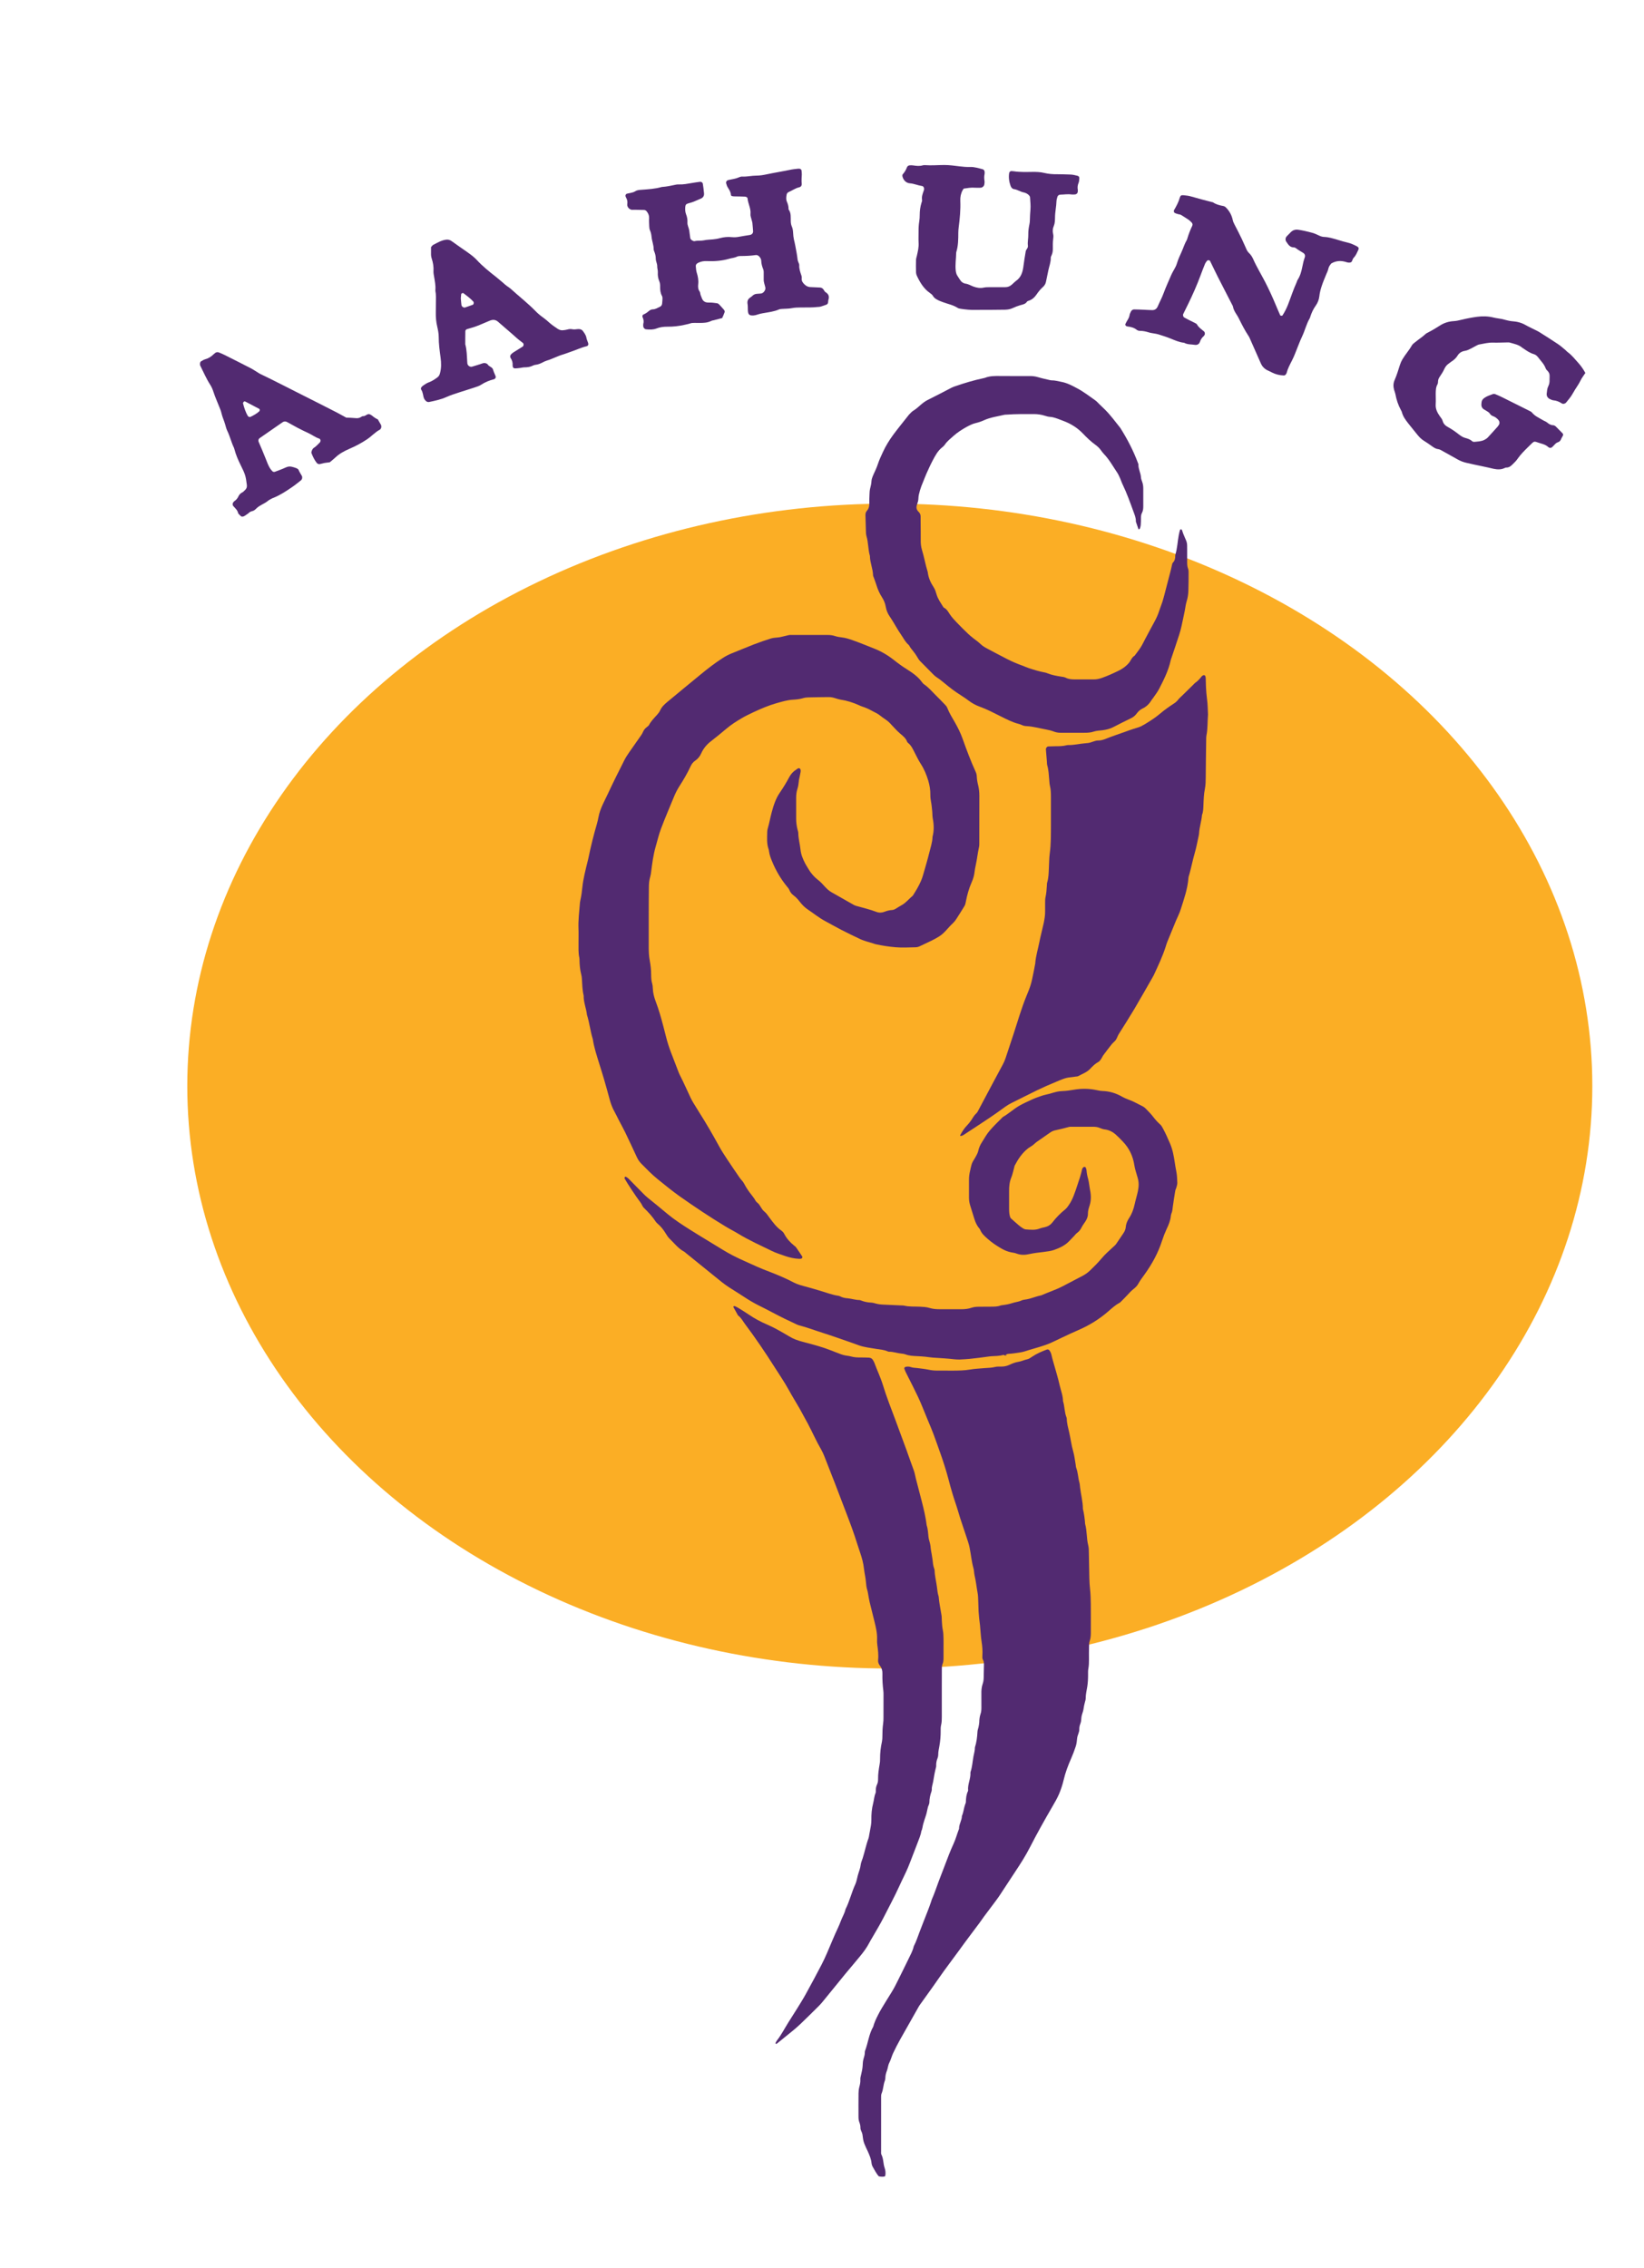 <?xml version="1.0" encoding="utf-8"?>
<!-- Generator: Adobe Illustrator 16.0.0, SVG Export Plug-In . SVG Version: 6.00 Build 0)  -->
<!DOCTYPE svg PUBLIC "-//W3C//DTD SVG 1.1//EN" "http://www.w3.org/Graphics/SVG/1.1/DTD/svg11.dtd">
<svg version="1.1" id="Layer_1" xmlns="http://www.w3.org/2000/svg" xmlns:xlink="http://www.w3.org/1999/xlink" x="0px" y="0px"
	 width="87px" height="120px" viewBox="0 0 87 120" enable-background="new 0 0 87 120" xml:space="preserve">
<g>
	<ellipse fill="#FBAE25" cx="47.088" cy="57.459" rx="37.177" ry="30.815"/>
	<path fill-rule="evenodd" clip-rule="evenodd" fill="#522A71" d="M34.331,48.648c0,0.503,0,1.007,0,1.508
		c0.001,0.222,0.012,0.441,0.053,0.66c0.045,0.242,0.073,0.485,0.074,0.731c0.002,0.171,0.007,0.343,0.06,0.51
		c0.02,0.069,0.025,0.145,0.028,0.219c0.007,0.248,0.069,0.485,0.157,0.715c0.16,0.425,0.284,0.859,0.399,1.299
		c0.051,0.188,0.099,0.378,0.146,0.567c0.068,0.274,0.155,0.542,0.254,0.806c0.132,0.344,0.265,0.687,0.396,1.029
		c0.023,0.058,0.045,0.115,0.072,0.169c0.206,0.403,0.39,0.82,0.582,1.229c0.042,0.089,0.091,0.175,0.141,0.259
		c0.109,0.178,0.217,0.355,0.329,0.532c0.361,0.569,0.698,1.152,1.021,1.742c0.135,0.25,0.289,0.484,0.445,0.72
		c0.217,0.327,0.438,0.651,0.659,0.973c0.07,0.102,0.168,0.184,0.223,0.291c0.054,0.111,0.122,0.213,0.185,0.315
		c0.13,0.209,0.307,0.382,0.426,0.598c0.027,0.051,0.076,0.095,0.124,0.134c0.058,0.048,0.094,0.11,0.134,0.173
		c0.059,0.091,0.114,0.195,0.198,0.261c0.121,0.093,0.194,0.214,0.282,0.332c0.182,0.243,0.361,0.496,0.616,0.675
		c0.073,0.051,0.129,0.111,0.169,0.189c0.125,0.243,0.306,0.441,0.516,0.611c0.039,0.03,0.082,0.06,0.109,0.099
		c0.112,0.159,0.219,0.322,0.328,0.486c0.022,0.033-0.018,0.108-0.062,0.111c-0.035,0.005-0.072,0.01-0.109,0.008
		c-0.26-0.012-0.505-0.068-0.751-0.153c-0.23-0.081-0.464-0.153-0.686-0.261c-0.604-0.295-1.219-0.57-1.795-0.922
		c-0.221-0.134-0.452-0.249-0.671-0.382c-0.818-0.494-1.612-1.025-2.393-1.574c-0.413-0.291-0.799-0.61-1.19-0.925
		c-0.307-0.247-0.577-0.53-0.855-0.809c-0.105-0.105-0.186-0.227-0.247-0.362c-0.203-0.434-0.402-0.867-0.61-1.297
		c-0.106-0.221-0.228-0.433-0.34-0.651c-0.074-0.142-0.138-0.287-0.216-0.425c-0.117-0.205-0.2-0.418-0.262-0.646
		c-0.097-0.366-0.2-0.731-0.306-1.097c-0.079-0.269-0.164-0.538-0.248-0.807c-0.131-0.432-0.28-0.861-0.345-1.313
		c-0.133-0.421-0.175-0.863-0.309-1.284c-0.037-0.341-0.183-0.663-0.174-1.012c-0.073-0.299-0.076-0.606-0.096-0.912
		c-0.002-0.072-0.018-0.146-0.035-0.217c-0.062-0.239-0.083-0.483-0.09-0.729c0-0.048,0.002-0.099-0.009-0.147
		c-0.059-0.267-0.041-0.535-0.043-0.806c-0.001-0.246,0.008-0.491-0.002-0.736c-0.017-0.441,0.036-0.88,0.073-1.32
		c0.004-0.06,0.013-0.122,0.026-0.181c0.055-0.239,0.085-0.482,0.11-0.727c0.023-0.218,0.066-0.436,0.112-0.65
		c0.053-0.253,0.12-0.501,0.18-0.75c0.009-0.037,0.02-0.071,0.025-0.108c0.125-0.612,0.276-1.219,0.451-1.816
		c0.035-0.119,0.06-0.239,0.083-0.358c0.082-0.441,0.309-0.825,0.494-1.223c0.277-0.6,0.577-1.191,0.874-1.782
		c0.071-0.143,0.161-0.276,0.25-0.407c0.216-0.313,0.439-0.621,0.653-0.933c0.062-0.09,0.094-0.2,0.159-0.287
		c0.06-0.077,0.142-0.132,0.216-0.196c0.009-0.009,0.017-0.02,0.023-0.03c0.106-0.21,0.273-0.373,0.428-0.545
		c0.066-0.072,0.127-0.153,0.167-0.241c0.085-0.187,0.229-0.317,0.38-0.444c0.572-0.478,1.152-0.949,1.729-1.426
		c0.389-0.321,0.784-0.628,1.209-0.9c0.145-0.092,0.294-0.172,0.455-0.236c0.397-0.16,0.792-0.325,1.19-0.481
		c0.297-0.115,0.596-0.218,0.9-0.313c0.158-0.048,0.315-0.039,0.472-0.067c0.155-0.03,0.308-0.076,0.463-0.109
		c0.06-0.013,0.122-0.008,0.184-0.008c0.624,0,1.252,0.002,1.876,0c0.136,0,0.267,0.014,0.397,0.058
		c0.115,0.038,0.238,0.058,0.361,0.071c0.195,0.022,0.382,0.083,0.565,0.147c0.382,0.133,0.752,0.292,1.129,0.437
		c0.393,0.153,0.748,0.365,1.075,0.625c0.212,0.168,0.43,0.327,0.659,0.469c0.084,0.053,0.165,0.105,0.246,0.162
		c0.19,0.135,0.375,0.277,0.516,0.466c0.051,0.069,0.105,0.141,0.175,0.188c0.215,0.147,0.382,0.345,0.563,0.526
		c0.184,0.18,0.362,0.365,0.54,0.55c0.042,0.042,0.082,0.093,0.104,0.148c0.107,0.276,0.262,0.526,0.409,0.779
		c0.158,0.278,0.299,0.561,0.406,0.862c0.209,0.588,0.428,1.175,0.689,1.745c0.037,0.079,0.058,0.161,0.061,0.246
		c0.007,0.161,0.034,0.316,0.073,0.471c0.044,0.179,0.064,0.363,0.064,0.547c-0.003,0.822,0,1.644-0.003,2.465
		c0,0.086,0.004,0.173-0.015,0.256c-0.072,0.323-0.105,0.653-0.176,0.975c-0.022,0.108-0.047,0.217-0.058,0.326
		c-0.021,0.198-0.073,0.384-0.155,0.563c-0.15,0.339-0.246,0.692-0.313,1.053c-0.013,0.071-0.032,0.147-0.07,0.208
		c-0.139,0.231-0.283,0.456-0.429,0.684c-0.021,0.032-0.041,0.061-0.064,0.09c-0.039,0.046-0.076,0.096-0.123,0.138
		c-0.244,0.221-0.426,0.505-0.709,0.685c-0.133,0.087-0.275,0.161-0.416,0.232c-0.186,0.094-0.379,0.174-0.565,0.268
		c-0.09,0.046-0.179,0.082-0.278,0.082c-0.354,0.005-0.713,0.03-1.065-0.002c-0.353-0.03-0.704-0.083-1.052-0.16
		c-0.047-0.01-0.092-0.031-0.14-0.046c-0.104-0.031-0.212-0.059-0.315-0.093c-0.115-0.038-0.234-0.073-0.345-0.125
		c-0.342-0.162-0.686-0.325-1.022-0.5c-0.283-0.145-0.559-0.306-0.84-0.455c-0.336-0.179-0.632-0.421-0.946-0.632
		c-0.162-0.11-0.298-0.257-0.417-0.411c-0.091-0.118-0.188-0.224-0.307-0.313c-0.097-0.071-0.179-0.163-0.226-0.283
		c-0.031-0.078-0.09-0.147-0.146-0.211c-0.318-0.393-0.572-0.825-0.765-1.292c-0.076-0.18-0.147-0.363-0.172-0.561
		c-0.004-0.037-0.009-0.074-0.023-0.108c-0.105-0.296-0.076-0.604-0.071-0.91c0-0.061,0.009-0.123,0.028-0.182
		c0.083-0.283,0.132-0.572,0.209-0.856c0.098-0.364,0.212-0.727,0.433-1.045c0.18-0.263,0.348-0.536,0.496-0.817
		c0.091-0.171,0.212-0.298,0.368-0.397c0.057-0.036,0.121-0.112,0.192-0.055c0.063,0.053,0.046,0.137,0.035,0.209
		c-0.014,0.085-0.035,0.169-0.051,0.253c-0.015,0.071-0.037,0.144-0.039,0.216c-0.012,0.136-0.032,0.267-0.073,0.396
		c-0.051,0.154-0.067,0.313-0.067,0.472c-0.001,0.369-0.001,0.737,0,1.104c0,0.185,0.022,0.367,0.065,0.546
		c0.018,0.072,0.046,0.145,0.048,0.216c0.003,0.296,0.087,0.582,0.117,0.874c0.026,0.261,0.125,0.496,0.243,0.726
		c0.038,0.076,0.088,0.147,0.129,0.221c0.145,0.26,0.33,0.484,0.567,0.667c0.137,0.104,0.249,0.237,0.366,0.363
		c0.101,0.108,0.208,0.207,0.338,0.281c0.394,0.223,0.788,0.448,1.182,0.671c0.043,0.023,0.089,0.039,0.137,0.053
		c0.353,0.101,0.709,0.181,1.054,0.314c0.142,0.055,0.292,0.048,0.432-0.007c0.127-0.049,0.256-0.085,0.393-0.092
		c0.074-0.002,0.141-0.032,0.205-0.072c0.104-0.064,0.207-0.13,0.315-0.19c0.229-0.126,0.384-0.338,0.584-0.499
		c0.077-0.126,0.158-0.249,0.229-0.377c0.072-0.128,0.141-0.258,0.199-0.393c0.048-0.11,0.087-0.228,0.121-0.345
		c0.108-0.377,0.221-0.752,0.315-1.133c0.068-0.285,0.171-0.563,0.177-0.862c0.087-0.326,0.076-0.653,0.012-0.981
		c-0.023-0.12-0.014-0.246-0.027-0.367c-0.017-0.171-0.032-0.341-0.064-0.51c-0.023-0.121-0.037-0.243-0.035-0.364
		c0.003-0.26-0.039-0.51-0.113-0.759c-0.095-0.308-0.213-0.599-0.388-0.869c-0.118-0.186-0.218-0.384-0.317-0.582
		c-0.101-0.195-0.186-0.401-0.367-0.542c-0.019-0.013-0.037-0.035-0.044-0.058c-0.071-0.193-0.226-0.31-0.377-0.437
		c-0.168-0.143-0.312-0.313-0.464-0.471c-0.043-0.044-0.081-0.092-0.127-0.133c-0.135-0.123-0.299-0.209-0.439-0.327
		c-0.139-0.116-0.313-0.191-0.475-0.278c-0.159-0.089-0.329-0.163-0.504-0.218c-0.06-0.018-0.113-0.046-0.168-0.071
		c-0.315-0.14-0.641-0.245-0.982-0.294c-0.084-0.014-0.166-0.044-0.247-0.067c-0.117-0.037-0.237-0.069-0.36-0.066
		c-0.354,0.003-0.711,0.007-1.065,0.016c-0.099,0.002-0.2,0.011-0.292,0.039c-0.179,0.054-0.36,0.073-0.542,0.083
		c-0.298,0.016-0.579,0.104-0.862,0.182c-0.425,0.12-0.83,0.294-1.229,0.48c-0.209,0.1-0.421,0.198-0.621,0.317
		c-0.284,0.167-0.563,0.345-0.816,0.56c-0.271,0.229-0.547,0.454-0.828,0.672c-0.218,0.17-0.386,0.376-0.498,0.625
		c-0.072,0.164-0.176,0.294-0.323,0.392c-0.104,0.072-0.179,0.166-0.232,0.279c-0.174,0.378-0.386,0.737-0.611,1.087
		c-0.105,0.167-0.194,0.341-0.269,0.523c-0.232,0.566-0.476,1.13-0.692,1.702c-0.117,0.308-0.19,0.632-0.283,0.95
		c-0.126,0.436-0.185,0.885-0.24,1.334c-0.01,0.085-0.023,0.172-0.047,0.253c-0.061,0.202-0.076,0.409-0.074,0.618
		C34.332,47.544,34.331,48.096,34.331,48.648L34.331,48.648z"/>
	<path fill-rule="evenodd" clip-rule="evenodd" fill="#522A71" d="M46.5,115.137c-0.126-0.149-0.221-0.334-0.324-0.514
		c-0.029-0.052-0.048-0.114-0.054-0.175c-0.02-0.224-0.109-0.424-0.197-0.626c-0.031-0.066-0.065-0.131-0.094-0.197
		c-0.048-0.114-0.104-0.226-0.133-0.343c-0.032-0.117-0.037-0.241-0.058-0.361s-0.108-0.222-0.106-0.349
		c0.002-0.102-0.021-0.194-0.056-0.288c-0.043-0.104-0.047-0.215-0.047-0.326c0-0.404-0.003-0.81,0.002-1.214
		c0.001-0.109,0.014-0.222,0.041-0.326c0.035-0.131,0.063-0.261,0.056-0.398c-0.002-0.036-0.002-0.075,0.006-0.109
		c0.033-0.168,0.083-0.334,0.104-0.503c0.023-0.157,0.007-0.318,0.055-0.475c0.035-0.117,0.074-0.233,0.071-0.358
		c0-0.022,0.003-0.051,0.011-0.071c0.163-0.421,0.203-0.883,0.434-1.281c0.056-0.215,0.149-0.413,0.25-0.61
		c0.061-0.119,0.122-0.239,0.193-0.354c0.169-0.283,0.345-0.563,0.52-0.846c0.136-0.219,0.253-0.446,0.365-0.679
		c0.175-0.363,0.363-0.722,0.536-1.089c0.104-0.219,0.229-0.433,0.28-0.674c0.133-0.25,0.214-0.521,0.316-0.782
		c0.139-0.352,0.27-0.708,0.412-1.059c0.07-0.169,0.127-0.344,0.188-0.514c0.012-0.036,0.019-0.073,0.032-0.105
		c0.147-0.324,0.252-0.662,0.378-0.993c0.181-0.467,0.356-0.938,0.538-1.403c0.076-0.194,0.157-0.385,0.244-0.573
		c0.118-0.257,0.187-0.529,0.29-0.791c-0.007-0.238,0.149-0.44,0.15-0.676c0.087-0.192,0.099-0.404,0.168-0.6
		c0.019-0.046,0.04-0.092,0.043-0.142c0.005-0.196,0.022-0.39,0.11-0.571c0.006-0.012,0.009-0.024,0.009-0.036
		c-0.034-0.325,0.141-0.621,0.122-0.943c0-0.012,0-0.022,0.005-0.036c0.093-0.268,0.104-0.55,0.156-0.827
		c0.029-0.155,0.078-0.308,0.075-0.468c0.088-0.271,0.121-0.549,0.136-0.831c0.003-0.085,0.039-0.166,0.056-0.25
		c0.017-0.083,0.034-0.169,0.039-0.254c0.002-0.147,0.021-0.295,0.066-0.435c0.037-0.105,0.047-0.213,0.047-0.324
		c-0.003-0.246,0-0.491-0.001-0.735c-0.005-0.187,0.01-0.37,0.071-0.545c0.041-0.117,0.051-0.238,0.052-0.362
		c0.001-0.208,0.007-0.416,0.013-0.624c0.002-0.1-0.007-0.197-0.055-0.285c-0.037-0.068-0.032-0.14-0.028-0.214
		c0.016-0.246-0.002-0.489-0.041-0.733c-0.045-0.289-0.057-0.585-0.085-0.878c-0.012-0.121-0.03-0.243-0.044-0.364
		c-0.011-0.122-0.022-0.243-0.031-0.366c-0.008-0.195-0.01-0.394-0.02-0.589c-0.004-0.133-0.008-0.27-0.034-0.401
		c-0.055-0.3-0.085-0.605-0.156-0.904c-0.032-0.131-0.025-0.271-0.063-0.397c-0.1-0.356-0.13-0.723-0.203-1.083
		c-0.037-0.192-0.105-0.377-0.166-0.563c-0.141-0.443-0.304-0.879-0.432-1.327c-0.091-0.316-0.207-0.627-0.301-0.944
		c-0.083-0.269-0.155-0.54-0.226-0.812c-0.12-0.45-0.262-0.895-0.417-1.332c-0.121-0.334-0.233-0.67-0.359-1.003
		c-0.089-0.242-0.192-0.477-0.29-0.715c-0.103-0.249-0.204-0.499-0.306-0.747c-0.147-0.366-0.317-0.718-0.494-1.069
		c-0.134-0.261-0.267-0.524-0.396-0.787c-0.028-0.055-0.044-0.114-0.067-0.172c-0.009-0.029,0.023-0.08,0.051-0.088
		c0.099-0.026,0.198-0.026,0.292,0.006c0.105,0.039,0.214,0.039,0.323,0.051c0.208,0.027,0.416,0.046,0.618,0.089
		c0.146,0.032,0.291,0.046,0.438,0.046c0.283,0.002,0.563,0.002,0.847,0.002c0.305-0.002,0.608-0.004,0.915-0.057
		c0.252-0.045,0.511-0.051,0.769-0.076c0.182-0.016,0.364-0.012,0.546-0.06c0.116-0.03,0.243-0.018,0.365-0.021
		c0.138-0.003,0.266-0.031,0.391-0.09c0.155-0.073,0.315-0.136,0.485-0.162c0.158-0.024,0.302-0.1,0.459-0.132
		c0.093-0.018,0.179-0.079,0.258-0.134c0.246-0.168,0.516-0.282,0.791-0.384c0.044-0.016,0.102,0.005,0.129,0.044
		c0.06,0.079,0.097,0.168,0.116,0.266c0.021,0.097,0.047,0.19,0.073,0.286c0.121,0.435,0.259,0.866,0.358,1.308
		c0.063,0.273,0.172,0.54,0.174,0.825c0.09,0.282,0.073,0.586,0.184,0.862c0.007,0.022,0.014,0.048,0.014,0.072
		c0.005,0.247,0.074,0.483,0.129,0.722c0.077,0.335,0.116,0.675,0.212,1.006c0.064,0.221,0.087,0.457,0.129,0.685
		c0.011,0.061,0.009,0.124,0.029,0.182c0.099,0.254,0.098,0.529,0.172,0.789c0.022,0.081,0.026,0.168,0.035,0.254
		c0.043,0.376,0.148,0.746,0.148,1.127c0.064,0.263,0.1,0.531,0.118,0.8c0.104,0.368,0.069,0.756,0.163,1.126
		c0.035,0.13,0.032,0.269,0.035,0.403c0.011,0.452,0.018,0.906,0.026,1.36c0.003,0.185,0.017,0.365,0.036,0.55
		c0.029,0.267,0.037,0.538,0.04,0.807c0.005,0.503,0.002,1.007,0.002,1.508c0,0.147-0.009,0.292-0.059,0.435
		c-0.032,0.09-0.035,0.193-0.036,0.29c-0.007,0.234-0.003,0.466-0.003,0.699c0,0.158-0.003,0.316-0.033,0.477
		c-0.02,0.106-0.015,0.219-0.015,0.327c0,0.209-0.01,0.417-0.042,0.624c-0.032,0.205-0.085,0.408-0.083,0.619
		c0,0.07-0.025,0.145-0.044,0.214c-0.032,0.12-0.057,0.239-0.073,0.359c-0.019,0.133-0.08,0.257-0.104,0.388
		c-0.02,0.12-0.009,0.246-0.055,0.363c-0.042,0.103-0.067,0.208-0.064,0.321c0.002,0.164-0.097,0.305-0.113,0.463
		c-0.016,0.145-0.026,0.289-0.073,0.432c-0.073,0.221-0.154,0.438-0.248,0.651c-0.163,0.367-0.304,0.743-0.396,1.138
		c-0.058,0.248-0.141,0.494-0.239,0.73c-0.097,0.226-0.22,0.437-0.343,0.648c-0.419,0.72-0.827,1.446-1.206,2.188
		c-0.224,0.438-0.487,0.849-0.759,1.258c-0.281,0.431-0.561,0.86-0.846,1.288c-0.074,0.112-0.156,0.218-0.236,0.328
		c-0.189,0.255-0.382,0.508-0.573,0.764c-0.079,0.108-0.154,0.222-0.234,0.329c-0.357,0.482-0.724,0.958-1.073,1.446
		c-0.365,0.506-0.75,0.999-1.104,1.514c-0.325,0.474-0.667,0.938-1.001,1.407c-0.015,0.02-0.029,0.039-0.04,0.061
		c-0.334,0.586-0.666,1.171-0.994,1.757c-0.13,0.235-0.257,0.476-0.37,0.719c-0.08,0.166-0.12,0.349-0.204,0.512
		c-0.071,0.133-0.074,0.281-0.126,0.418c-0.049,0.128-0.085,0.255-0.085,0.392c0,0.049-0.01,0.101-0.027,0.145
		c-0.086,0.218-0.078,0.458-0.173,0.676c-0.027,0.063-0.024,0.143-0.024,0.216c-0.001,0.944-0.001,1.89-0.001,2.833
		c0,0.061-0.01,0.131,0.017,0.182c0.115,0.224,0.089,0.479,0.172,0.711c0.044,0.129,0.056,0.264,0.034,0.4
		c-0.002,0.019-0.026,0.044-0.044,0.049C46.709,115.167,46.613,115.167,46.5,115.137z"/>
	<path fill-rule="evenodd" clip-rule="evenodd" fill="#522A71" d="M63.927,37.803c-0.032,0.414-0.012,0.756-0.081,1.097
		c-0.018,0.096-0.014,0.195-0.016,0.294c-0.008,0.637-0.019,1.273-0.023,1.912c-0.002,0.208-0.003,0.417-0.043,0.622
		c-0.058,0.278-0.067,0.56-0.078,0.843c-0.009,0.183-0.004,0.368-0.076,0.543c-0.025,0.329-0.139,0.646-0.156,0.978
		c-0.002,0.049-0.013,0.097-0.023,0.144c-0.066,0.299-0.121,0.603-0.206,0.895c-0.106,0.365-0.178,0.738-0.278,1.103
		c-0.021,0.07-0.048,0.14-0.055,0.213c-0.042,0.58-0.238,1.124-0.412,1.672c-0.064,0.209-0.17,0.405-0.255,0.609
		c-0.154,0.374-0.309,0.747-0.46,1.122c-0.027,0.068-0.047,0.138-0.069,0.208c-0.165,0.528-0.404,1.024-0.634,1.525
		c-0.021,0.043-0.047,0.087-0.071,0.13c-0.317,0.552-0.629,1.105-0.953,1.654c-0.269,0.452-0.551,0.896-0.832,1.34
		c-0.059,0.096-0.089,0.203-0.146,0.295c-0.058,0.091-0.153,0.155-0.224,0.24c-0.153,0.192-0.3,0.386-0.447,0.583
		c-0.044,0.059-0.069,0.13-0.11,0.189c-0.042,0.06-0.084,0.13-0.145,0.164c-0.177,0.094-0.315,0.232-0.448,0.375
		c-0.175,0.183-0.412,0.262-0.624,0.379c-0.04,0.023-0.096,0.021-0.144,0.027c-0.097,0.015-0.193,0.031-0.29,0.039
		c-0.262,0.021-0.494,0.138-0.731,0.233c-0.35,0.142-0.696,0.298-1.04,0.462c-0.439,0.213-0.874,0.439-1.313,0.654
		c-0.122,0.06-0.236,0.128-0.347,0.207c-0.267,0.193-0.535,0.389-0.81,0.572c-0.467,0.314-0.94,0.621-1.411,0.929
		c-0.039,0.025-0.09,0.034-0.136,0.048c-0.007,0.003-0.023-0.012-0.026-0.021c-0.004-0.01-0.001-0.026,0.005-0.035
		c0.096-0.17,0.196-0.338,0.332-0.479c0.094-0.096,0.179-0.202,0.254-0.313c0.081-0.121,0.148-0.252,0.261-0.352
		c0.063-0.054,0.097-0.14,0.138-0.216c0.241-0.454,0.48-0.908,0.725-1.363c0.177-0.336,0.356-0.669,0.538-1.003
		c0.057-0.107,0.107-0.218,0.146-0.335c0.136-0.42,0.279-0.836,0.416-1.255c0.226-0.686,0.421-1.382,0.696-2.05
		c0.08-0.192,0.159-0.385,0.22-0.583c0.057-0.188,0.094-0.381,0.133-0.572c0.034-0.156,0.062-0.313,0.091-0.469
		c0.003-0.025,0.012-0.048,0.015-0.071c0.025-0.396,0.147-0.769,0.221-1.153c0.066-0.337,0.158-0.667,0.229-1.001
		c0.043-0.205,0.076-0.41,0.074-0.62c-0.003-0.16-0.002-0.318,0-0.479c0.002-0.085,0-0.172,0.018-0.255
		c0.046-0.205,0.063-0.412,0.074-0.621c0.002-0.06,0.002-0.124,0.021-0.182c0.071-0.237,0.073-0.483,0.085-0.729
		c0.016-0.267,0.012-0.541,0.048-0.807c0.069-0.501,0.058-1.002,0.061-1.503c0-0.491,0-0.982,0-1.471
		c0-0.197-0.005-0.391-0.051-0.585c-0.025-0.106-0.03-0.217-0.039-0.327c-0.023-0.258-0.032-0.515-0.104-0.763
		c-0.017-0.06-0.015-0.122-0.019-0.184c-0.019-0.218-0.037-0.439-0.053-0.659c-0.006-0.072,0.055-0.15,0.125-0.156
		c0.123-0.006,0.245-0.01,0.368-0.01c0.196-0.001,0.392,0,0.584-0.048c0.035-0.008,0.073-0.016,0.108-0.016
		c0.309,0.009,0.607-0.073,0.913-0.094c0.022-0.002,0.048-0.004,0.071-0.007c0.211-0.004,0.391-0.14,0.606-0.14
		c0.211,0.002,0.402-0.093,0.597-0.168c0.203-0.078,0.415-0.146,0.622-0.221c0.286-0.104,0.571-0.209,0.865-0.294
		c0.128-0.037,0.249-0.101,0.364-0.17c0.283-0.172,0.563-0.348,0.816-0.563c0.234-0.2,0.484-0.375,0.741-0.542
		c0.081-0.054,0.154-0.114,0.215-0.196c0.058-0.076,0.134-0.14,0.204-0.208c0.2-0.197,0.402-0.395,0.604-0.592
		c0.033-0.034,0.065-0.076,0.104-0.101c0.136-0.092,0.237-0.211,0.337-0.336c0.022-0.028,0.059-0.042,0.09-0.061
		c0.024-0.015,0.089,0.008,0.097,0.033c0.011,0.033,0.024,0.069,0.026,0.104c0.006,0.159,0.009,0.318,0.014,0.479
		c0.01,0.221,0.027,0.439,0.057,0.657C63.917,37.283,63.913,37.58,63.927,37.803z"/>
	<path fill-rule="evenodd" clip-rule="evenodd" fill="#522A71" d="M49.931,87.13c0,0.185,0,0.368,0,0.552
		c0,0.123-0.002,0.245-0.054,0.362c-0.04,0.092-0.035,0.19-0.035,0.288c-0.002,0.295-0.002,0.589-0.002,0.883c0,0.54,0,1.08,0,1.621
		c0,0.146-0.002,0.292-0.039,0.437c-0.022,0.094-0.024,0.194-0.021,0.292c0.003,0.271-0.021,0.538-0.067,0.805
		c-0.027,0.156-0.065,0.313-0.063,0.473c0,0.061-0.014,0.125-0.037,0.18c-0.053,0.127-0.075,0.258-0.071,0.395
		c0.003,0.023,0,0.049-0.007,0.072c-0.066,0.25-0.11,0.501-0.151,0.756c-0.024,0.146-0.083,0.283-0.074,0.432
		c0,0.038-0.009,0.074-0.02,0.109c-0.067,0.186-0.106,0.375-0.108,0.573c0,0.048-0.021,0.095-0.037,0.143
		c-0.012,0.034-0.032,0.065-0.04,0.102c-0.041,0.153-0.058,0.31-0.113,0.463c-0.049,0.135-0.088,0.277-0.132,0.417
		c-0.04,0.127-0.039,0.266-0.104,0.389c-0.032,0.23-0.135,0.439-0.213,0.658c-0.074,0.207-0.161,0.409-0.237,0.616
		c-0.083,0.216-0.164,0.432-0.253,0.648c-0.138,0.328-0.305,0.642-0.45,0.965c-0.264,0.582-0.568,1.142-0.856,1.71
		c-0.178,0.348-0.384,0.684-0.577,1.021c-0.055,0.096-0.116,0.188-0.165,0.287c-0.129,0.253-0.296,0.479-0.475,0.697
		c-0.256,0.313-0.519,0.621-0.777,0.93c-0.173,0.21-0.341,0.419-0.511,0.628c-0.241,0.295-0.479,0.591-0.722,0.885
		c-0.061,0.076-0.128,0.147-0.196,0.216c-0.313,0.311-0.627,0.623-0.947,0.928c-0.141,0.137-0.29,0.264-0.441,0.388
		c-0.274,0.226-0.552,0.448-0.828,0.671c-0.023,0.019-0.049,0.014-0.063-0.008c-0.004-0.008-0.007-0.025-0.002-0.033
		c0.022-0.044,0.041-0.09,0.072-0.129c0.234-0.299,0.406-0.639,0.607-0.959c0.159-0.248,0.316-0.496,0.472-0.747
		c0.153-0.25,0.311-0.498,0.452-0.756c0.283-0.515,0.562-1.032,0.833-1.554c0.214-0.412,0.385-0.845,0.567-1.271
		c0.046-0.115,0.095-0.227,0.146-0.339c0.099-0.225,0.211-0.442,0.294-0.67c0.078-0.22,0.209-0.417,0.258-0.648
		c0.218-0.425,0.321-0.896,0.523-1.329c0.064-0.142,0.084-0.306,0.127-0.457c0.051-0.188,0.132-0.368,0.153-0.565
		c0.015-0.119,0.069-0.234,0.106-0.35c0.112-0.35,0.179-0.71,0.308-1.053c0.021-0.056,0.025-0.119,0.037-0.179
		c0.029-0.168,0.065-0.336,0.092-0.506c0.014-0.097,0.024-0.194,0.022-0.292c-0.004-0.294,0.019-0.586,0.095-0.875
		c0.046-0.176,0.052-0.362,0.125-0.534c0.018-0.041,0.014-0.097,0.014-0.146c0-0.111,0.02-0.218,0.069-0.32
		c0.043-0.091,0.053-0.188,0.052-0.287c-0.005-0.258,0.037-0.512,0.08-0.766c0.018-0.097,0.028-0.194,0.025-0.292
		c-0.002-0.308,0.032-0.611,0.099-0.912c0.019-0.094,0.024-0.193,0.024-0.292c0.001-0.219,0.006-0.44,0.038-0.66
		c0.017-0.108,0.019-0.22,0.019-0.329c0.003-0.393,0.002-0.786,0.002-1.178c0-0.074,0.001-0.148-0.008-0.22
		c-0.039-0.306-0.057-0.611-0.05-0.918c0.005-0.151-0.032-0.295-0.126-0.415c-0.073-0.092-0.112-0.195-0.102-0.306
		c0.028-0.271-0.006-0.535-0.042-0.802c-0.013-0.097-0.018-0.197-0.013-0.295c0.013-0.321-0.062-0.632-0.138-0.942
		c-0.084-0.345-0.173-0.688-0.256-1.032c-0.03-0.131-0.053-0.266-0.075-0.397c-0.016-0.071-0.021-0.147-0.044-0.216
		c-0.051-0.154-0.066-0.311-0.079-0.471c-0.006-0.098-0.026-0.193-0.04-0.29c-0.022-0.134-0.05-0.265-0.063-0.4
		c-0.03-0.281-0.104-0.552-0.195-0.819c-0.105-0.3-0.195-0.605-0.297-0.907c-0.106-0.313-0.218-0.624-0.337-0.933
		c-0.229-0.607-0.463-1.213-0.695-1.818c-0.19-0.489-0.384-0.981-0.576-1.472c-0.046-0.112-0.096-0.225-0.156-0.331
		c-0.26-0.445-0.467-0.918-0.707-1.374c-0.144-0.27-0.291-0.538-0.44-0.805c-0.195-0.34-0.404-0.674-0.591-1.016
		c-0.226-0.409-0.491-0.792-0.74-1.186c-0.25-0.392-0.503-0.782-0.768-1.166c-0.255-0.375-0.52-0.744-0.792-1.106
		c-0.116-0.156-0.204-0.338-0.369-0.455c-0.083-0.147-0.166-0.296-0.247-0.445c-0.003-0.007,0.001-0.03,0.008-0.032
		c0.021-0.01,0.047-0.023,0.065-0.016c0.067,0.029,0.132,0.062,0.195,0.1c0.188,0.116,0.376,0.23,0.558,0.354
		c0.306,0.21,0.63,0.38,0.966,0.524c0.328,0.141,0.636,0.316,0.943,0.494c0.076,0.043,0.149,0.085,0.223,0.131
		c0.221,0.137,0.46,0.22,0.711,0.285c0.414,0.108,0.829,0.218,1.232,0.357c0.175,0.062,0.345,0.13,0.515,0.196
		c0.138,0.051,0.273,0.11,0.414,0.148c0.129,0.035,0.264,0.038,0.397,0.075c0.163,0.048,0.337,0.054,0.51,0.053
		c0.146,0,0.295,0.003,0.441,0.01c0.106,0.005,0.182,0.062,0.228,0.159c0.017,0.033,0.037,0.064,0.051,0.098
		c0.145,0.402,0.335,0.788,0.46,1.2c0.187,0.61,0.418,1.203,0.644,1.8c0.202,0.538,0.4,1.079,0.598,1.62
		c0.129,0.356,0.251,0.716,0.384,1.071c0.058,0.151,0.078,0.308,0.118,0.462c0.104,0.402,0.208,0.806,0.314,1.207
		c0.107,0.416,0.204,0.832,0.257,1.26c0.068,0.2,0.071,0.409,0.095,0.616c0.008,0.071,0.027,0.145,0.048,0.216
		c0.039,0.129,0.062,0.261,0.071,0.396c0.011,0.098,0.033,0.193,0.049,0.289c0.016,0.097,0.034,0.193,0.046,0.29
		c0.017,0.158,0.028,0.319,0.085,0.469c0.012,0.034,0.025,0.072,0.025,0.108c0.007,0.294,0.086,0.581,0.123,0.873
		c0.021,0.169,0.035,0.341,0.091,0.504c0.023,0.332,0.099,0.653,0.149,0.98c0.016,0.097,0.014,0.196,0.018,0.293
		c0.009,0.172,0.02,0.342,0.055,0.513c0.028,0.143,0.031,0.292,0.034,0.438C49.935,86.836,49.93,86.983,49.931,87.13L49.931,87.13z"
		/>
	<path fill-rule="evenodd" clip-rule="evenodd" fill="#522A71" d="M53.194,71.725c-0.032-0.017-0.07-0.05-0.095-0.042
		c-0.216,0.061-0.437,0.058-0.655,0.071c-0.085,0.007-0.17,0.021-0.255,0.032c-0.122,0.017-0.243,0.032-0.364,0.048
		c-0.244,0.026-0.486,0.061-0.729,0.076c-0.195,0.014-0.396,0.028-0.589,0.005c-0.377-0.046-0.756-0.063-1.136-0.089
		c-0.136-0.009-0.267-0.034-0.399-0.047c-0.147-0.014-0.295-0.025-0.441-0.031c-0.208-0.009-0.415-0.018-0.614-0.093
		c-0.067-0.025-0.143-0.037-0.216-0.042c-0.219-0.02-0.43-0.102-0.652-0.098c-0.023,0-0.049-0.008-0.071-0.018
		c-0.193-0.089-0.402-0.096-0.606-0.132c-0.313-0.054-0.633-0.084-0.935-0.194c-0.079-0.031-0.158-0.059-0.241-0.088
		c-0.3-0.104-0.598-0.21-0.898-0.313c-0.255-0.088-0.509-0.175-0.766-0.255c-0.421-0.133-0.83-0.292-1.26-0.401
		c-0.058-0.014-0.112-0.045-0.168-0.07c-0.399-0.184-0.796-0.377-1.186-0.585c-0.258-0.139-0.522-0.271-0.784-0.402
		c-0.253-0.128-0.494-0.27-0.731-0.427c-0.264-0.174-0.536-0.341-0.804-0.512c-0.258-0.167-0.497-0.359-0.733-0.555
		c-0.523-0.423-1.048-0.848-1.572-1.272c-0.029-0.023-0.053-0.053-0.085-0.069c-0.313-0.163-0.519-0.444-0.766-0.679
		c-0.081-0.075-0.142-0.168-0.198-0.262c-0.121-0.201-0.261-0.387-0.441-0.538c-0.038-0.031-0.073-0.066-0.1-0.106
		c-0.176-0.269-0.39-0.503-0.619-0.724c-0.046-0.043-0.077-0.092-0.104-0.149c-0.03-0.065-0.07-0.128-0.115-0.186
		c-0.207-0.273-0.65-0.936-0.808-1.221c-0.011-0.02-0.011-0.053-0.001-0.071c0.009-0.017,0.046-0.039,0.055-0.034
		c0.053,0.03,0.106,0.062,0.148,0.103c0.259,0.262,0.516,0.524,0.773,0.786c0.078,0.078,0.156,0.158,0.244,0.226
		c0.354,0.282,0.702,0.571,1.051,0.862c0.378,0.313,0.791,0.579,1.204,0.84c0.559,0.354,1.129,0.688,1.692,1.037
		c0.376,0.233,0.768,0.433,1.172,0.609c0.225,0.099,0.445,0.205,0.669,0.302c0.213,0.092,0.428,0.182,0.646,0.262
		c0.446,0.171,0.885,0.356,1.308,0.58c0.207,0.106,0.435,0.161,0.659,0.221c0.235,0.062,0.469,0.135,0.702,0.202
		c0.33,0.094,0.648,0.225,0.99,0.273c0.046,0.006,0.092,0.029,0.136,0.051c0.114,0.053,0.232,0.073,0.356,0.082
		c0.207,0.019,0.407,0.09,0.616,0.092c0.035,0,0.071,0.017,0.105,0.03c0.161,0.063,0.329,0.095,0.501,0.104
		c0.084,0.003,0.17,0.023,0.252,0.048c0.131,0.037,0.265,0.054,0.398,0.059c0.33,0.013,0.661,0.029,0.991,0.045
		c0.038,0.003,0.076-0.002,0.111,0.007c0.277,0.069,0.561,0.044,0.84,0.058c0.173,0.01,0.343,0.014,0.509,0.066
		c0.177,0.056,0.36,0.068,0.547,0.068c0.379-0.001,0.76-0.001,1.14,0.001c0.186,0,0.368-0.018,0.543-0.079
		c0.118-0.04,0.239-0.052,0.363-0.053c0.221-0.001,0.441-0.001,0.66-0.004c0.172-0.002,0.344,0.003,0.51-0.062
		c0.033-0.012,0.071-0.013,0.107-0.019c0.171-0.021,0.339-0.051,0.503-0.105c0.159-0.056,0.334-0.063,0.493-0.139
		c0.085-0.041,0.188-0.046,0.285-0.064c0.264-0.048,0.512-0.163,0.775-0.213c0.369-0.164,0.756-0.287,1.115-0.472
		c0.348-0.18,0.693-0.365,1.042-0.545c0.154-0.079,0.294-0.177,0.418-0.296c0.212-0.203,0.419-0.41,0.608-0.636
		c0.181-0.215,0.394-0.403,0.602-0.595c0.063-0.058,0.13-0.109,0.178-0.182c0.123-0.182,0.245-0.365,0.37-0.547
		c0.072-0.104,0.121-0.213,0.132-0.338c0.014-0.177,0.083-0.333,0.179-0.479c0.15-0.228,0.237-0.476,0.295-0.744
		c0.049-0.226,0.12-0.448,0.168-0.676c0.051-0.241,0.06-0.485-0.019-0.726c-0.04-0.128-0.078-0.259-0.113-0.388
		c-0.022-0.082-0.042-0.167-0.055-0.25c-0.074-0.487-0.273-0.912-0.618-1.267c-0.119-0.122-0.237-0.247-0.365-0.36
		c-0.169-0.15-0.363-0.249-0.592-0.275c-0.086-0.01-0.164-0.04-0.245-0.073c-0.112-0.051-0.234-0.067-0.358-0.067
		c-0.367,0-0.735,0-1.103,0c-0.061,0-0.126-0.006-0.184,0.011c-0.247,0.071-0.496,0.126-0.748,0.182
		c-0.096,0.021-0.181,0.069-0.263,0.126c-0.229,0.162-0.464,0.32-0.693,0.483c-0.078,0.056-0.146,0.131-0.224,0.187
		c-0.078,0.059-0.168,0.102-0.244,0.162c-0.303,0.241-0.515,0.557-0.692,0.895c-0.021,0.042-0.024,0.095-0.039,0.141
		c-0.047,0.165-0.079,0.336-0.144,0.494c-0.097,0.232-0.119,0.474-0.117,0.72c0.002,0.319,0,0.639,0,0.956
		c0.002,0.159,0.007,0.319,0.08,0.475c0.134,0.118,0.269,0.242,0.407,0.359c0.074,0.064,0.152,0.124,0.234,0.175
		c0.052,0.032,0.112,0.063,0.17,0.065c0.244,0.016,0.49,0.049,0.727-0.047c0.079-0.031,0.164-0.048,0.248-0.065
		c0.173-0.038,0.315-0.115,0.428-0.261c0.194-0.253,0.418-0.479,0.667-0.681c0.078-0.064,0.136-0.141,0.191-0.223
		c0.222-0.315,0.332-0.681,0.452-1.039c0.098-0.29,0.2-0.579,0.262-0.88c0.007-0.033,0.038-0.061,0.063-0.088
		c0.026-0.037,0.112-0.025,0.126,0.014c0.017,0.044,0.037,0.091,0.041,0.138c0.012,0.161,0.042,0.315,0.088,0.469
		c0.027,0.095,0.037,0.191,0.054,0.289c0.018,0.095,0.026,0.194,0.046,0.291c0.057,0.28,0.063,0.555-0.028,0.832
		c-0.046,0.138-0.088,0.282-0.085,0.432c0,0.153-0.06,0.285-0.143,0.411c-0.06,0.093-0.129,0.18-0.179,0.277
		c-0.061,0.123-0.13,0.231-0.247,0.312c-0.068,0.048-0.117,0.122-0.178,0.184c-0.084,0.089-0.169,0.178-0.255,0.265
		c-0.22,0.226-0.5,0.352-0.787,0.455c-0.173,0.06-0.359,0.083-0.541,0.105c-0.254,0.032-0.508,0.057-0.763,0.113
		c-0.223,0.053-0.46,0.062-0.688-0.027c-0.09-0.035-0.188-0.044-0.285-0.064c-0.183-0.037-0.35-0.108-0.51-0.2
		c-0.257-0.148-0.501-0.311-0.722-0.506c-0.154-0.138-0.315-0.271-0.398-0.472c-0.021-0.057-0.066-0.104-0.104-0.152
		c-0.094-0.13-0.158-0.276-0.206-0.427c-0.076-0.234-0.143-0.47-0.219-0.703c-0.046-0.141-0.069-0.285-0.069-0.434
		c-0.002-0.319,0-0.638,0-0.957c0-0.16,0.023-0.317,0.061-0.474c0.023-0.106,0.046-0.214,0.076-0.319
		c0.016-0.059,0.043-0.115,0.072-0.168c0.054-0.096,0.119-0.187,0.168-0.284c0.046-0.086,0.092-0.176,0.113-0.27
		c0.037-0.17,0.107-0.326,0.202-0.469c0.13-0.207,0.25-0.426,0.409-0.609c0.213-0.251,0.456-0.477,0.688-0.713
		c0.299-0.17,0.551-0.406,0.846-0.582c0.213-0.126,0.437-0.223,0.657-0.326c0.177-0.084,0.362-0.152,0.549-0.214
		c0.138-0.046,0.282-0.074,0.424-0.11c0.13-0.036,0.259-0.081,0.389-0.108c0.095-0.021,0.194-0.03,0.292-0.035
		c0.195-0.007,0.387-0.032,0.581-0.067c0.401-0.07,0.806-0.071,1.206,0.012c0.109,0.023,0.216,0.047,0.326,0.051
		c0.375,0.011,0.724,0.117,1.046,0.304c0.204,0.116,0.431,0.176,0.637,0.279c0.154,0.078,0.308,0.154,0.46,0.234
		c0.052,0.028,0.103,0.067,0.145,0.11c0.136,0.143,0.278,0.278,0.396,0.435c0.112,0.146,0.231,0.282,0.369,0.404
		c0.064,0.054,0.108,0.133,0.147,0.207c0.142,0.258,0.26,0.528,0.377,0.799c0.139,0.318,0.199,0.653,0.251,0.991
		c0.026,0.171,0.052,0.34,0.087,0.507c0.037,0.192,0.043,0.39,0.05,0.587c0.003,0.082-0.027,0.167-0.048,0.249
		c-0.015,0.06-0.051,0.115-0.06,0.174c-0.046,0.276-0.092,0.556-0.129,0.835c-0.018,0.121-0.019,0.244-0.071,0.359
		c-0.019,0.043-0.029,0.093-0.034,0.141c-0.025,0.249-0.12,0.473-0.226,0.695c-0.092,0.2-0.173,0.407-0.24,0.616
		c-0.208,0.648-0.532,1.234-0.928,1.785c-0.115,0.157-0.232,0.313-0.328,0.487c-0.056,0.104-0.147,0.196-0.242,0.271
		c-0.117,0.092-0.219,0.195-0.316,0.306c-0.123,0.135-0.256,0.264-0.385,0.395c-0.017,0.017-0.036,0.032-0.06,0.043
		c-0.229,0.123-0.417,0.3-0.611,0.468c-0.477,0.411-1.007,0.733-1.586,0.981c-0.482,0.209-0.954,0.443-1.432,0.666
		c-0.11,0.051-0.226,0.089-0.343,0.13c-0.335,0.119-0.681,0.199-1.017,0.313c-0.184,0.06-0.382,0.078-0.574,0.107
		c-0.108,0.018-0.221,0.021-0.329,0.032c-0.064,0.006-0.114,0.042-0.156,0.088L53.194,71.725z"/>
	<path fill-rule="evenodd" clip-rule="evenodd" fill="#522A71" d="M53.619,19.896c0.296,0,0.589,0.001,0.884,0
		c0.148-0.002,0.29,0.016,0.434,0.06c0.21,0.064,0.428,0.108,0.642,0.158c0.022,0.006,0.049,0.009,0.072,0.009
		c0.175-0.004,0.339,0.048,0.507,0.078c0.309,0.055,0.579,0.2,0.848,0.345c0.336,0.177,0.637,0.411,0.947,0.629
		c0.081,0.055,0.145,0.131,0.216,0.2c0.106,0.102,0.213,0.202,0.317,0.307c0.295,0.295,0.538,0.633,0.8,0.957
		c0.373,0.592,0.695,1.209,0.938,1.867c0.007,0.023,0.025,0.046,0.021,0.069c-0.01,0.238,0.123,0.446,0.135,0.681
		c0.003,0.071,0.031,0.145,0.056,0.212c0.049,0.127,0.068,0.259,0.066,0.396c-0.003,0.307-0.002,0.614,0,0.919
		c0,0.124-0.012,0.245-0.071,0.356c-0.05,0.089-0.051,0.188-0.052,0.286c0,0.123-0.002,0.245-0.013,0.367
		c-0.005,0.06-0.025,0.12-0.046,0.177c-0.005,0.016-0.032,0.028-0.054,0.036c-0.004,0.002-0.022-0.011-0.024-0.021
		c-0.032-0.092-0.063-0.184-0.094-0.276c-0.015-0.048-0.04-0.094-0.039-0.14c0.004-0.178-0.067-0.336-0.125-0.497
		c-0.177-0.483-0.346-0.966-0.57-1.429c-0.055-0.109-0.09-0.228-0.139-0.339c-0.046-0.099-0.089-0.202-0.15-0.294
		c-0.226-0.333-0.419-0.692-0.702-0.986c-0.051-0.053-0.097-0.111-0.14-0.172c-0.09-0.133-0.204-0.241-0.336-0.335
		c-0.229-0.166-0.432-0.362-0.625-0.565c-0.299-0.313-0.648-0.535-1.068-0.69c-0.104-0.039-0.206-0.08-0.31-0.117
		c-0.128-0.043-0.255-0.085-0.395-0.091c-0.082-0.005-0.167-0.031-0.248-0.056c-0.188-0.06-0.382-0.09-0.579-0.09
		c-0.489,0-0.981-0.007-1.47,0.03c-0.037,0.002-0.075,0-0.109,0.009c-0.356,0.087-0.725,0.13-1.064,0.285
		c-0.142,0.065-0.294,0.117-0.448,0.153c-0.17,0.039-0.321,0.119-0.473,0.199c-0.246,0.137-0.483,0.288-0.695,0.476
		c-0.163,0.147-0.34,0.28-0.464,0.468c-0.034,0.049-0.081,0.095-0.129,0.132c-0.241,0.184-0.377,0.447-0.514,0.706
		c-0.121,0.229-0.225,0.463-0.33,0.696c-0.064,0.145-0.119,0.294-0.179,0.441c-0.062,0.145-0.12,0.292-0.164,0.446
		c-0.039,0.142-0.079,0.28-0.082,0.432c-0.003,0.094-0.03,0.195-0.063,0.285c-0.059,0.152-0.057,0.286,0.067,0.405
		c0.011,0.007,0.017,0.019,0.025,0.026c0.061,0.067,0.09,0.146,0.089,0.236c-0.001,0.085-0.001,0.171,0,0.257
		c0.002,0.331,0.008,0.662,0.006,0.993c-0.003,0.172,0.014,0.345,0.064,0.508c0.117,0.375,0.178,0.763,0.296,1.137
		c0.005,0.011,0.01,0.024,0.011,0.036c0.032,0.3,0.151,0.563,0.318,0.813c0.071,0.11,0.112,0.244,0.149,0.373
		c0.07,0.24,0.216,0.439,0.345,0.648c0.012,0.021,0.025,0.043,0.046,0.053c0.166,0.081,0.234,0.241,0.333,0.381
		c0.098,0.141,0.216,0.267,0.334,0.391c0.194,0.205,0.396,0.402,0.599,0.598c0.086,0.085,0.183,0.163,0.279,0.239
		c0.135,0.106,0.274,0.2,0.4,0.322c0.094,0.092,0.213,0.162,0.333,0.226c0.354,0.193,0.712,0.377,1.071,0.563
		c0.251,0.129,0.51,0.239,0.775,0.335c0.125,0.046,0.248,0.102,0.375,0.145c0.279,0.092,0.56,0.178,0.85,0.23
		c0.048,0.009,0.094,0.025,0.139,0.045c0.229,0.091,0.47,0.134,0.711,0.171c0.086,0.013,0.171,0.021,0.249,0.06
		c0.146,0.076,0.306,0.087,0.465,0.088c0.344,0.001,0.687,0,1.029,0c0.15,0,0.288-0.033,0.431-0.084
		c0.3-0.107,0.59-0.239,0.875-0.379c0.144-0.071,0.277-0.156,0.396-0.263c0.045-0.04,0.088-0.084,0.13-0.13
		c0.114-0.125,0.156-0.308,0.315-0.397c0.108-0.149,0.225-0.292,0.323-0.446c0.092-0.145,0.163-0.301,0.244-0.453
		c0.163-0.301,0.321-0.607,0.487-0.907c0.101-0.183,0.185-0.371,0.248-0.571c0.053-0.163,0.12-0.322,0.172-0.485
		c0.056-0.175,0.1-0.352,0.146-0.531c0.099-0.378,0.198-0.758,0.296-1.137c0.022-0.083,0.036-0.167,0.057-0.249
		c0.011-0.047,0.017-0.106,0.046-0.137c0.105-0.104,0.134-0.229,0.131-0.369c0-0.025,0.003-0.051,0.01-0.074
		c0.101-0.329,0.111-0.676,0.175-1.011c0.017-0.097,0.042-0.193,0.069-0.288c0.004-0.014,0.035-0.034,0.05-0.032
		c0.019,0.004,0.047,0.023,0.052,0.042c0.04,0.129,0.09,0.253,0.144,0.377c0.135,0.299,0.13,0.301,0.131,0.639
		c0,0.207,0.003,0.416,0,0.625c-0.001,0.134-0.003,0.269,0.048,0.398c0.021,0.054,0.028,0.12,0.028,0.181
		c0,0.331,0,0.662-0.012,0.992c-0.005,0.183-0.032,0.364-0.087,0.544c-0.051,0.161-0.071,0.333-0.102,0.503
		c-0.051,0.264-0.112,0.526-0.166,0.788c-0.036,0.17-0.08,0.333-0.133,0.497c-0.135,0.421-0.278,0.835-0.418,1.253
		c-0.012,0.034-0.025,0.07-0.032,0.105c-0.117,0.534-0.361,1.015-0.607,1.494c-0.089,0.174-0.213,0.329-0.322,0.49
		c-0.028,0.042-0.063,0.076-0.089,0.119c-0.115,0.194-0.269,0.343-0.477,0.44c-0.136,0.062-0.238,0.172-0.327,0.292
		c-0.076,0.099-0.172,0.17-0.286,0.223c-0.308,0.149-0.614,0.303-0.919,0.461c-0.188,0.098-0.389,0.146-0.596,0.171
		c-0.146,0.018-0.294,0.02-0.436,0.067c-0.178,0.06-0.359,0.068-0.545,0.066c-0.404-0.002-0.808-0.001-1.212,0
		c-0.124,0-0.242-0.018-0.359-0.063c-0.138-0.053-0.281-0.087-0.425-0.113c-0.338-0.061-0.668-0.157-1.013-0.176
		c-0.086-0.003-0.169-0.015-0.249-0.053c-0.056-0.028-0.114-0.048-0.174-0.064c-0.347-0.087-0.661-0.253-0.979-0.412
		c-0.359-0.18-0.718-0.368-1.1-0.505c-0.205-0.075-0.397-0.181-0.577-0.317c-0.202-0.156-0.427-0.285-0.639-0.432
		c-0.142-0.097-0.278-0.2-0.413-0.306c-0.221-0.172-0.429-0.366-0.668-0.517c-0.06-0.04-0.112-0.093-0.164-0.145
		c-0.224-0.225-0.449-0.453-0.672-0.679c-0.063-0.061-0.108-0.13-0.149-0.206c-0.067-0.118-0.146-0.228-0.23-0.333
		c-0.066-0.087-0.142-0.168-0.194-0.267c-0.01-0.021-0.023-0.044-0.041-0.06c-0.189-0.162-0.293-0.388-0.433-0.587
		c-0.133-0.191-0.244-0.396-0.366-0.594c-0.064-0.105-0.126-0.209-0.197-0.311c-0.115-0.163-0.191-0.345-0.221-0.539
		c-0.03-0.173-0.095-0.325-0.187-0.475c-0.134-0.207-0.235-0.428-0.306-0.667c-0.039-0.129-0.09-0.253-0.134-0.382
		c-0.016-0.046-0.043-0.092-0.043-0.14c-0.01-0.344-0.165-0.666-0.165-1.011c-0.102-0.344-0.079-0.708-0.183-1.051
		c-0.031-0.104-0.027-0.218-0.032-0.329c-0.009-0.257-0.014-0.514-0.022-0.771c-0.003-0.089,0.016-0.171,0.075-0.238
		c0.097-0.108,0.129-0.234,0.129-0.375c0-0.159,0-0.319,0.01-0.478c0.004-0.11,0.007-0.222,0.034-0.327
		c0.034-0.131,0.064-0.26,0.071-0.396c0.005-0.083,0.033-0.169,0.064-0.247c0.088-0.215,0.2-0.42,0.271-0.641
		c0.071-0.223,0.172-0.432,0.269-0.644c0.148-0.322,0.336-0.628,0.545-0.913c0.256-0.345,0.528-0.676,0.794-1.014
		c0.03-0.039,0.061-0.076,0.097-0.11c0.052-0.051,0.103-0.109,0.164-0.146c0.276-0.165,0.472-0.428,0.764-0.571
		c0.429-0.211,0.851-0.437,1.275-0.655c0.065-0.032,0.136-0.058,0.205-0.081c0.487-0.167,0.979-0.315,1.483-0.42
		c0.024-0.006,0.048-0.008,0.071-0.017c0.256-0.105,0.525-0.1,0.797-0.098C53.155,19.897,53.387,19.896,53.619,19.896z"/>
	<path fill-rule="evenodd" clip-rule="evenodd" fill="#522A71" d="M38.217,16.827c-0.158,0.042-0.301,0.078-0.442,0.115
		c-0.048,0.011-0.099,0.016-0.141,0.039c-0.194,0.097-0.401,0.104-0.61,0.104c-0.085,0-0.172,0-0.257-0.002
		c-0.087-0.002-0.17,0.002-0.254,0.032c-0.091,0.032-0.189,0.046-0.284,0.069c-0.301,0.069-0.604,0.104-0.913,0.1
		c-0.193-0.001-0.389,0.022-0.576,0.095c-0.176,0.069-0.362,0.062-0.546,0.044c-0.086-0.009-0.154-0.09-0.154-0.177
		c0-0.037-0.007-0.076,0.003-0.11c0.036-0.124,0.016-0.239-0.037-0.354c-0.029-0.064-0.006-0.124,0.062-0.151
		c0.104-0.043,0.19-0.108,0.275-0.181c0.059-0.047,0.125-0.082,0.201-0.084c0.142,0,0.255-0.08,0.375-0.134
		c0.075-0.034,0.113-0.095,0.12-0.171c0.008-0.086,0.017-0.172,0.019-0.257c0-0.048-0.001-0.101-0.024-0.143
		c-0.087-0.156-0.104-0.327-0.1-0.498c0.002-0.1-0.007-0.192-0.046-0.286c-0.062-0.148-0.087-0.302-0.076-0.467
		c0.009-0.107-0.037-0.217-0.033-0.326c0.003-0.139-0.076-0.26-0.076-0.396c0.001-0.137-0.031-0.267-0.083-0.392
		c-0.014-0.033-0.028-0.07-0.028-0.106c0.003-0.224-0.09-0.431-0.11-0.649c-0.013-0.122-0.034-0.242-0.086-0.356
		c-0.028-0.064-0.036-0.143-0.039-0.214c-0.006-0.147-0.015-0.294-0.006-0.441c0.004-0.132-0.045-0.238-0.121-0.338
		c-0.038-0.052-0.089-0.085-0.155-0.085c-0.159-0.004-0.317-0.007-0.477-0.009c-0.049,0-0.098,0.002-0.148,0.002
		c-0.115-0.002-0.235-0.113-0.253-0.228c-0.002-0.023-0.007-0.051-0.002-0.071c0.021-0.127-0.002-0.246-0.067-0.355
		c-0.017-0.03-0.031-0.07-0.027-0.105c0.004-0.032,0.03-0.075,0.055-0.085c0.055-0.023,0.118-0.027,0.179-0.042
		c0.094-0.023,0.193-0.037,0.277-0.093c0.096-0.063,0.206-0.072,0.316-0.08c0.366-0.027,0.735-0.046,1.092-0.149
		c0.257-0.016,0.508-0.071,0.76-0.125c0.047-0.01,0.098-0.013,0.146-0.01c0.235,0.009,0.464-0.037,0.694-0.076
		c0.144-0.025,0.29-0.046,0.435-0.064c0.055-0.008,0.129,0.045,0.137,0.1c0.025,0.169,0.052,0.339,0.065,0.508
		c0.012,0.137-0.049,0.235-0.182,0.288c-0.124,0.051-0.246,0.109-0.371,0.159c-0.079,0.031-0.162,0.054-0.245,0.076
		c-0.153,0.041-0.187,0.079-0.197,0.218c-0.007,0.123-0.003,0.244,0.042,0.363c0.053,0.138,0.085,0.283,0.074,0.432
		c-0.012,0.154,0.074,0.283,0.095,0.426c0.021,0.133,0.034,0.268,0.054,0.4c0.004,0.035,0.025,0.072,0.051,0.095
		c0.034,0.031,0.079,0.053,0.124,0.071c0.018,0.009,0.048,0.007,0.071,0.001c0.156-0.037,0.319-0.006,0.474-0.039
		c0.158-0.036,0.314-0.034,0.476-0.051c0.12-0.013,0.244-0.029,0.361-0.062c0.216-0.058,0.43-0.082,0.653-0.056
		c0.134,0.015,0.269,0.002,0.402-0.025c0.18-0.035,0.363-0.06,0.543-0.09c0.109-0.018,0.179-0.101,0.171-0.203
		c-0.012-0.146-0.021-0.293-0.037-0.438c-0.007-0.06-0.032-0.118-0.046-0.178c-0.021-0.095-0.065-0.194-0.055-0.286
		c0.031-0.293-0.129-0.546-0.154-0.825c-0.004-0.062-0.078-0.097-0.141-0.099c-0.171-0.008-0.341-0.009-0.514-0.012
		c-0.048-0.001-0.099-0.001-0.145-0.011c-0.036-0.007-0.076-0.024-0.081-0.066c-0.006-0.154-0.09-0.273-0.168-0.4
		c-0.038-0.06-0.06-0.133-0.08-0.202c-0.028-0.091,0.023-0.167,0.119-0.189c0.192-0.041,0.386-0.065,0.57-0.147
		c0.053-0.024,0.118-0.039,0.179-0.034c0.246,0.011,0.485-0.051,0.731-0.05c0.195,0,0.389-0.036,0.582-0.077
		c0.383-0.081,0.771-0.141,1.153-0.221c0.156-0.035,0.313-0.053,0.472-0.069c0.023-0.002,0.049,0,0.074,0.002
		c0.041,0,0.099,0.046,0.104,0.087c0.007,0.074,0.02,0.147,0.016,0.218c-0.007,0.161-0.023,0.32-0.005,0.479
		c0.011,0.099-0.041,0.179-0.13,0.197c-0.207,0.046-0.374,0.175-0.566,0.255c-0.058,0.025-0.093,0.078-0.104,0.14
		c-0.021,0.122-0.038,0.245,0.013,0.363c0.053,0.126,0.094,0.253,0.09,0.391c0,0.012,0.002,0.026,0.009,0.035
		c0.132,0.184,0.102,0.397,0.108,0.602c0.003,0.1,0.014,0.193,0.055,0.285c0.052,0.115,0.064,0.234,0.071,0.358
		c0.005,0.11,0.017,0.221,0.04,0.328c0.028,0.119,0.057,0.238,0.078,0.357c0.045,0.242,0.093,0.48,0.119,0.724
		c0.006,0.048,0.029,0.094,0.045,0.14c0.015,0.046,0.044,0.092,0.041,0.139c-0.011,0.201,0.057,0.385,0.121,0.571
		c0.014,0.044,0.016,0.097,0.011,0.145c-0.011,0.122,0.049,0.209,0.129,0.29c0.09,0.092,0.19,0.151,0.322,0.157
		c0.171,0.006,0.342,0.015,0.513,0.024c0.078,0.004,0.14,0.038,0.186,0.104c0.035,0.05,0.063,0.112,0.11,0.142
		c0.162,0.097,0.209,0.228,0.152,0.405c-0.015,0.046-0.01,0.097-0.019,0.145c-0.012,0.048-0.037,0.092-0.088,0.11
		c-0.102,0.037-0.207,0.075-0.312,0.106c-0.045,0.014-0.095,0.012-0.143,0.016c-0.293,0.035-0.588,0.026-0.881,0.027
		c-0.173,0-0.341,0.005-0.513,0.039c-0.154,0.03-0.317,0.023-0.476,0.036c-0.061,0.005-0.126,0.005-0.18,0.028
		c-0.271,0.12-0.565,0.149-0.853,0.201c-0.096,0.018-0.193,0.036-0.285,0.07c-0.068,0.025-0.141,0.043-0.212,0.048
		c-0.233,0.015-0.287-0.051-0.301-0.267c-0.007-0.11,0.004-0.223-0.015-0.329c-0.027-0.151,0.008-0.264,0.137-0.35
		c0.052-0.032,0.099-0.075,0.144-0.114c0.059-0.05,0.125-0.076,0.201-0.083c0.074-0.004,0.147-0.009,0.22-0.016
		c0.093-0.01,0.155-0.069,0.201-0.145c0.033-0.054,0.05-0.113,0.037-0.175c-0.03-0.143-0.092-0.281-0.087-0.431
		c0-0.134,0.002-0.268,0-0.401c-0.002-0.048-0.011-0.099-0.029-0.143c-0.056-0.138-0.095-0.278-0.1-0.428
		c-0.001-0.076-0.032-0.143-0.078-0.202c-0.055-0.071-0.123-0.123-0.219-0.11c-0.267,0.039-0.535,0.049-0.807,0.05
		c-0.06,0.001-0.126,0.007-0.179,0.032c-0.135,0.069-0.285,0.073-0.423,0.115c-0.382,0.11-0.772,0.138-1.166,0.122
		c-0.165-0.007-0.313,0.015-0.46,0.087c-0.094,0.046-0.14,0.104-0.131,0.195c0.009,0.11,0.016,0.223,0.048,0.327
		c0.064,0.201,0.101,0.401,0.078,0.614c-0.014,0.133-0.012,0.268,0.076,0.386c0.033,0.047,0.03,0.117,0.048,0.176
		c0.02,0.059,0.044,0.114,0.067,0.171c0.063,0.174,0.184,0.242,0.368,0.237c0.147-0.004,0.294,0.016,0.439,0.037
		c0.044,0.006,0.09,0.04,0.122,0.074c0.085,0.087,0.163,0.183,0.244,0.273c0.034,0.042,0.048,0.09,0.03,0.136
		C38.31,16.623,38.269,16.71,38.217,16.827z"/>
	<path fill-rule="evenodd" clip-rule="evenodd" fill="#522A71" d="M70.45,13.94c-0.066,0.078-0.131,0.167-0.155,0.278
		c-0.021,0.11-0.076,0.206-0.116,0.308c-0.081,0.204-0.171,0.405-0.237,0.614c-0.057,0.172-0.104,0.354-0.123,0.536
		c-0.022,0.191-0.092,0.356-0.199,0.506c-0.123,0.172-0.207,0.358-0.273,0.554c-0.013,0.036-0.019,0.074-0.038,0.106
		c-0.175,0.296-0.248,0.634-0.395,0.943c-0.146,0.308-0.258,0.633-0.39,0.95c-0.046,0.112-0.095,0.225-0.15,0.332
		c-0.111,0.218-0.228,0.432-0.289,0.671c-0.007,0.022-0.022,0.045-0.036,0.064c-0.029,0.042-0.07,0.067-0.124,0.062
		c-0.209-0.009-0.411-0.055-0.6-0.151c-0.065-0.034-0.131-0.068-0.198-0.097c-0.188-0.078-0.324-0.206-0.406-0.396
		c-0.18-0.415-0.368-0.827-0.548-1.241c-0.034-0.08-0.066-0.158-0.117-0.229c-0.174-0.264-0.32-0.547-0.462-0.832
		c-0.038-0.076-0.075-0.154-0.121-0.225c-0.093-0.145-0.191-0.288-0.221-0.461c-0.006-0.036-0.025-0.07-0.043-0.101
		c-0.252-0.491-0.506-0.979-0.755-1.47c-0.128-0.25-0.246-0.506-0.371-0.758c-0.016-0.034-0.031-0.067-0.05-0.099
		c-0.027-0.048-0.122-0.053-0.159-0.004c-0.038,0.048-0.077,0.097-0.101,0.151c-0.083,0.204-0.163,0.407-0.239,0.614
		c-0.19,0.518-0.415,1.021-0.655,1.515c-0.086,0.177-0.172,0.352-0.26,0.527c-0.032,0.068-0.007,0.158,0.057,0.194
		c0.072,0.042,0.149,0.082,0.227,0.12c0.109,0.055,0.221,0.107,0.329,0.163c0.042,0.023,0.094,0.047,0.115,0.085
		c0.087,0.159,0.233,0.25,0.363,0.36c0.057,0.045,0.069,0.144,0.029,0.201c-0.014,0.019-0.025,0.042-0.044,0.058
		c-0.096,0.083-0.157,0.182-0.197,0.302c-0.038,0.115-0.143,0.173-0.263,0.155c-0.19-0.032-0.392-0.009-0.569-0.11
		c-0.26-0.025-0.495-0.133-0.732-0.229c-0.203-0.082-0.415-0.147-0.624-0.214c-0.069-0.023-0.143-0.032-0.214-0.046
		c-0.097-0.019-0.196-0.028-0.29-0.057c-0.151-0.047-0.305-0.085-0.467-0.085c-0.057,0-0.128-0.013-0.172-0.047
		c-0.151-0.124-0.325-0.166-0.511-0.187c-0.022-0.001-0.045-0.018-0.066-0.027c-0.025-0.012-0.05-0.071-0.037-0.094
		c0.034-0.067,0.063-0.133,0.103-0.195c0.062-0.094,0.108-0.188,0.125-0.304c0.01-0.057,0.043-0.112,0.067-0.167
		c0.036-0.071,0.097-0.115,0.177-0.113c0.17,0.002,0.343,0.009,0.513,0.017c0.147,0.006,0.294,0.018,0.438,0.02
		c0.139,0.002,0.232-0.068,0.288-0.19c0.101-0.237,0.224-0.46,0.313-0.703c0.12-0.332,0.273-0.653,0.411-0.98
		c0.088-0.203,0.229-0.377,0.292-0.591c0.063-0.213,0.155-0.412,0.246-0.612c0.097-0.211,0.161-0.437,0.28-0.637
		c0.014-0.021,0.018-0.046,0.025-0.069c0.071-0.234,0.157-0.462,0.264-0.683c0.028-0.06,0.01-0.124-0.034-0.171
		c-0.05-0.053-0.104-0.104-0.163-0.146c-0.121-0.083-0.248-0.159-0.372-0.239c-0.053-0.037-0.111-0.044-0.173-0.055
		c-0.057-0.012-0.114-0.035-0.171-0.058c-0.057-0.025-0.081-0.104-0.052-0.156c0.123-0.211,0.241-0.426,0.306-0.665
		c0.032-0.107,0.078-0.135,0.193-0.124c0.145,0.012,0.289,0.03,0.432,0.074c0.353,0.105,0.707,0.193,1.063,0.287
		c0.022,0.007,0.053,0.005,0.071,0.018c0.165,0.113,0.352,0.157,0.547,0.194c0.056,0.009,0.112,0.051,0.151,0.094
		c0.174,0.18,0.29,0.396,0.342,0.639c0.018,0.085,0.05,0.159,0.091,0.236c0.138,0.258,0.268,0.523,0.396,0.786
		c0.09,0.187,0.168,0.38,0.257,0.569c0.025,0.053,0.062,0.105,0.104,0.147c0.101,0.094,0.178,0.207,0.232,0.329
		c0.188,0.427,0.433,0.822,0.646,1.236c0.193,0.38,0.374,0.768,0.537,1.162c0.078,0.193,0.165,0.384,0.247,0.574
		c0.017,0.04,0.104,0.045,0.128,0.009c0.112-0.176,0.206-0.36,0.283-0.553c0.156-0.398,0.284-0.805,0.462-1.194
		c0.018-0.045,0.029-0.095,0.056-0.136c0.136-0.209,0.197-0.445,0.245-0.684c0.032-0.169,0.071-0.334,0.129-0.497
		c0.035-0.104,0-0.193-0.102-0.25c-0.126-0.075-0.253-0.149-0.369-0.24c-0.035-0.026-0.088-0.042-0.137-0.042
		c-0.121-0.006-0.204-0.071-0.275-0.162c-0.037-0.048-0.072-0.099-0.104-0.149c-0.051-0.09-0.037-0.2,0.033-0.273
		c0.068-0.069,0.137-0.138,0.205-0.209c0.108-0.114,0.243-0.161,0.398-0.139c0.11,0.015,0.219,0.036,0.325,0.059
		c0.155,0.037,0.313,0.069,0.463,0.115c0.117,0.037,0.228,0.092,0.338,0.143c0.091,0.043,0.181,0.064,0.283,0.066
		c0.119,0.005,0.241,0.031,0.359,0.06c0.273,0.064,0.537,0.167,0.813,0.228c0.191,0.042,0.372,0.122,0.545,0.216
		c0.074,0.04,0.097,0.102,0.056,0.184c-0.069,0.143-0.124,0.292-0.241,0.409c-0.049,0.048-0.064,0.129-0.097,0.193
		c-0.028,0.049-0.074,0.062-0.123,0.066c-0.024,0.002-0.05,0-0.072-0.002c-0.025-0.003-0.051-0.008-0.074-0.016
		C70.991,13.779,70.718,13.782,70.45,13.94z"/>
	<path fill-rule="evenodd" clip-rule="evenodd" fill="#522A71" d="M83.897,19.733c-0.069,0.101-0.141,0.198-0.203,0.301
		c-0.063,0.104-0.108,0.218-0.176,0.319c-0.115,0.172-0.224,0.35-0.327,0.53c-0.086,0.146-0.202,0.276-0.31,0.411
		c-0.058,0.069-0.162,0.094-0.232,0.048c-0.136-0.089-0.279-0.148-0.443-0.163c-0.058-0.004-0.117-0.034-0.173-0.06
		c-0.124-0.053-0.195-0.161-0.182-0.29c0.017-0.133,0.02-0.272,0.083-0.393c0.058-0.114,0.073-0.23,0.067-0.355
		c-0.001-0.061,0-0.123,0.004-0.183c0.003-0.104-0.027-0.191-0.102-0.267c-0.042-0.044-0.09-0.091-0.107-0.145
		c-0.083-0.228-0.256-0.391-0.394-0.575c-0.058-0.079-0.135-0.147-0.232-0.175c-0.204-0.059-0.374-0.177-0.546-0.296
		c-0.02-0.014-0.042-0.025-0.062-0.04c-0.192-0.167-0.438-0.209-0.67-0.277c-0.036-0.009-0.074-0.009-0.11-0.007
		c-0.257,0.002-0.514,0.018-0.771,0.01c-0.248-0.008-0.486,0.054-0.728,0.098c-0.058,0.009-0.112,0.042-0.168,0.069
		c-0.085,0.043-0.171,0.095-0.258,0.14c-0.108,0.056-0.216,0.11-0.341,0.13c-0.162,0.026-0.296,0.107-0.385,0.254
		c-0.077,0.126-0.187,0.228-0.313,0.306c-0.052,0.034-0.096,0.076-0.148,0.11c-0.116,0.076-0.189,0.18-0.247,0.308
		c-0.063,0.145-0.159,0.276-0.245,0.409c-0.041,0.062-0.069,0.128-0.075,0.204c-0.005,0.061-0.003,0.13-0.032,0.178
		c-0.09,0.158-0.09,0.329-0.093,0.5c-0.001,0.183,0.011,0.369-0.001,0.55c-0.019,0.25,0.087,0.453,0.222,0.644
		c0.059,0.08,0.121,0.149,0.148,0.249c0.041,0.147,0.138,0.244,0.279,0.319c0.203,0.111,0.396,0.246,0.578,0.389
		c0.109,0.084,0.216,0.156,0.351,0.19c0.13,0.035,0.258,0.078,0.359,0.175c0.025,0.021,0.07,0.032,0.104,0.029
		c0.182-0.02,0.368-0.02,0.538-0.107c0.063-0.033,0.129-0.073,0.177-0.125c0.176-0.188,0.348-0.381,0.519-0.571
		c0.024-0.028,0.045-0.058,0.064-0.09c0.057-0.081,0.045-0.191-0.024-0.269c-0.075-0.083-0.158-0.154-0.267-0.193
		c-0.084-0.029-0.148-0.076-0.194-0.154c-0.023-0.039-0.07-0.066-0.109-0.093c-0.062-0.042-0.126-0.077-0.189-0.115
		c-0.116-0.072-0.153-0.182-0.134-0.313c0.002-0.013,0.002-0.025,0.002-0.037c0.006-0.105,0.051-0.186,0.138-0.248
		c0.138-0.104,0.304-0.154,0.462-0.213c0.043-0.016,0.102-0.008,0.146,0.011c0.124,0.05,0.245,0.105,0.367,0.166
		c0.462,0.23,0.922,0.458,1.381,0.689c0.065,0.032,0.14,0.064,0.184,0.12c0.155,0.186,0.371,0.273,0.569,0.393
		c0.073,0.045,0.16,0.07,0.224,0.124c0.098,0.083,0.196,0.143,0.328,0.145c0.043,0.002,0.094,0.032,0.128,0.062
		c0.123,0.12,0.241,0.241,0.361,0.365c0.037,0.039,0.039,0.09,0.013,0.136c-0.029,0.055-0.065,0.104-0.086,0.161
		c-0.032,0.087-0.083,0.149-0.173,0.177c-0.072,0.023-0.125,0.07-0.176,0.126c-0.047,0.055-0.1,0.108-0.156,0.152
		c-0.025,0.02-0.07,0.016-0.104,0.014c-0.023-0.002-0.049-0.016-0.064-0.032c-0.11-0.104-0.248-0.156-0.391-0.195
		c-0.419-0.12-0.305-0.186-0.66,0.162c-0.21,0.206-0.418,0.41-0.587,0.654c-0.068,0.101-0.157,0.188-0.245,0.273
		c-0.096,0.097-0.195,0.187-0.346,0.184c-0.034-0.001-0.071,0.016-0.104,0.032c-0.188,0.087-0.383,0.072-0.578,0.032
		c-0.202-0.044-0.404-0.097-0.609-0.136c-0.275-0.051-0.549-0.12-0.823-0.179c-0.17-0.039-0.328-0.099-0.478-0.187
		c-0.287-0.164-0.575-0.324-0.864-0.483c-0.043-0.022-0.09-0.045-0.136-0.05c-0.129-0.014-0.229-0.076-0.33-0.149
		c-0.148-0.108-0.3-0.21-0.456-0.308c-0.127-0.08-0.228-0.184-0.322-0.301c-0.158-0.2-0.326-0.396-0.482-0.598
		c-0.145-0.184-0.285-0.37-0.345-0.603c-0.008-0.036-0.027-0.069-0.046-0.101c-0.147-0.269-0.244-0.556-0.298-0.859
		c-0.015-0.071-0.044-0.141-0.065-0.212c-0.051-0.18-0.053-0.351,0.027-0.533c0.113-0.256,0.193-0.526,0.278-0.795
		c0.034-0.105,0.078-0.205,0.134-0.299c0.15-0.252,0.352-0.473,0.495-0.729c0.047-0.083,0.137-0.14,0.213-0.202
		c0.16-0.133,0.338-0.242,0.491-0.385c0.051-0.049,0.119-0.086,0.186-0.118c0.208-0.106,0.405-0.227,0.601-0.352
		c0.224-0.144,0.467-0.217,0.727-0.232c0.136-0.007,0.265-0.037,0.397-0.069c0.273-0.067,0.55-0.12,0.828-0.159
		c0.288-0.039,0.585-0.037,0.876,0.037c0.141,0.037,0.288,0.047,0.432,0.077c0.145,0.031,0.283,0.076,0.428,0.102
		c0.132,0.025,0.269,0.025,0.399,0.053c0.157,0.032,0.304,0.086,0.444,0.167c0.17,0.097,0.35,0.177,0.523,0.265
		c0.067,0.034,0.134,0.063,0.195,0.102c0.331,0.209,0.664,0.417,0.989,0.636c0.143,0.094,0.269,0.211,0.402,0.319
		c0.037,0.032,0.067,0.073,0.106,0.101c0.22,0.157,0.386,0.37,0.566,0.57C83.665,19.354,83.787,19.533,83.897,19.733z"/>
	<path fill-rule="evenodd" clip-rule="evenodd" fill="#522A71" d="M50.999,9.978c-0.03,0.046-0.046,0.064-0.058,0.086
		c-0.095,0.176-0.13,0.36-0.122,0.564c0.019,0.467-0.024,0.93-0.085,1.393c-0.013,0.096-0.019,0.193-0.021,0.292
		c-0.001,0.343-0.002,0.686-0.105,1.02c-0.003,0.012-0.007,0.024-0.007,0.036c-0.003,0.317-0.061,0.635-0.023,0.954
		c0.014,0.099,0.034,0.192,0.092,0.276c0.042,0.06,0.081,0.122,0.12,0.185c0.073,0.123,0.174,0.205,0.318,0.225
		c0.147,0.022,0.272,0.104,0.41,0.154c0.177,0.063,0.351,0.095,0.54,0.053c0.117-0.026,0.243-0.021,0.365-0.022
		c0.258-0.003,0.514-0.004,0.773-0.001c0.129,0.002,0.238-0.041,0.336-0.123c0.085-0.07,0.16-0.154,0.247-0.218
		c0.251-0.179,0.334-0.439,0.375-0.727c0.034-0.278,0.082-0.556,0.128-0.834c0.009-0.044,0.037-0.088,0.066-0.128
		c0.035-0.051,0.056-0.106,0.047-0.17c-0.025-0.196,0.027-0.39,0.021-0.585c-0.005-0.185,0.025-0.367,0.061-0.546
		c0.017-0.071,0.021-0.146,0.023-0.219c0.002-0.183,0.015-0.365,0.03-0.548c0.018-0.218-0.007-0.44-0.022-0.66
		c-0.003-0.042-0.04-0.09-0.072-0.122c-0.073-0.066-0.163-0.112-0.26-0.132c-0.182-0.034-0.333-0.151-0.52-0.176
		c-0.084-0.01-0.146-0.087-0.177-0.172c-0.08-0.222-0.111-0.45-0.073-0.685c0.007-0.041,0.064-0.099,0.099-0.096
		c0.048,0.001,0.099,0.002,0.146,0.01c0.328,0.049,0.659,0.037,0.989,0.033c0.209-0.002,0.416,0.004,0.62,0.054
		c0.228,0.055,0.459,0.072,0.692,0.069c0.221-0.002,0.441,0.01,0.662,0.015c0.137,0.002,0.267,0.03,0.397,0.064
		c0.085,0.023,0.114,0.067,0.104,0.166c-0.007,0.073-0.01,0.149-0.039,0.214c-0.049,0.119-0.063,0.234-0.04,0.36
		c0.007,0.036,0,0.072-0.002,0.109c-0.004,0.073-0.066,0.135-0.145,0.141c-0.063,0.002-0.122,0.01-0.184,0.002
		c-0.197-0.03-0.391,0.005-0.586,0.009c-0.086,0.002-0.145,0.049-0.164,0.122c-0.017,0.071-0.045,0.144-0.046,0.216
		c-0.009,0.294-0.078,0.582-0.078,0.877c-0.002,0.148-0.006,0.299-0.062,0.435c-0.063,0.144-0.074,0.284-0.038,0.429
		c0.024,0.099,0.013,0.192,0.001,0.29c-0.02,0.158-0.02,0.317-0.016,0.476c0.001,0.125-0.012,0.244-0.064,0.358
		c-0.021,0.043-0.046,0.092-0.046,0.139c0.007,0.224-0.078,0.431-0.124,0.645c-0.044,0.204-0.088,0.408-0.127,0.612
		c-0.021,0.115-0.078,0.21-0.16,0.283c-0.139,0.122-0.251,0.267-0.354,0.417c-0.099,0.144-0.228,0.256-0.397,0.312
		c-0.035,0.012-0.08,0.025-0.096,0.051c-0.091,0.142-0.244,0.151-0.382,0.195c-0.116,0.039-0.234,0.078-0.344,0.131
		c-0.136,0.068-0.276,0.094-0.425,0.099c-0.296,0.005-0.589,0.007-0.883,0.009c-0.232,0.002-0.466-0.004-0.697,0.002
		c-0.259,0.007-0.515-0.02-0.77-0.058c-0.06-0.009-0.124-0.021-0.175-0.052c-0.229-0.15-0.499-0.199-0.749-0.291
		c-0.115-0.042-0.231-0.083-0.337-0.145c-0.087-0.048-0.163-0.101-0.214-0.193c-0.033-0.061-0.098-0.11-0.156-0.151
		c-0.323-0.224-0.521-0.546-0.684-0.891c-0.032-0.064-0.053-0.139-0.056-0.209c-0.007-0.221-0.006-0.442,0-0.662
		c0.003-0.072,0.028-0.143,0.045-0.214c0.051-0.228,0.106-0.45,0.091-0.686c-0.012-0.197-0.001-0.393-0.002-0.588
		c-0.002-0.185,0.007-0.367,0.037-0.549c0.018-0.107,0.024-0.22,0.024-0.33c0-0.221,0.028-0.439,0.094-0.65
		c0.014-0.047,0.04-0.099,0.03-0.143c-0.03-0.179,0.032-0.338,0.09-0.501c0.01-0.021,0.011-0.046,0.017-0.07
		c0.012-0.07-0.039-0.165-0.107-0.171c-0.218-0.03-0.419-0.126-0.643-0.143c-0.199-0.014-0.351-0.167-0.397-0.375
		c-0.007-0.032-0.002-0.083,0.019-0.104c0.102-0.11,0.17-0.237,0.225-0.375c0.024-0.061,0.083-0.092,0.147-0.098
		c0.061-0.003,0.122-0.004,0.182,0.006c0.17,0.025,0.34,0.046,0.511-0.007c0.032-0.009,0.071-0.012,0.108-0.009
		c0.342,0.027,0.685-0.007,1.027-0.007c0.271,0,0.536,0.038,0.805,0.071c0.184,0.023,0.362,0.039,0.549,0.033
		c0.237-0.008,0.457,0.065,0.683,0.123c0.053,0.014,0.096,0.083,0.096,0.144c-0.001,0.037,0.003,0.075-0.004,0.109
		c-0.029,0.122-0.022,0.242-0.004,0.364c0.009,0.059,0.001,0.122-0.009,0.183c-0.015,0.097-0.108,0.175-0.206,0.176
		c-0.099,0.001-0.197,0.006-0.294-0.001C51.396,9.913,51.203,9.95,50.999,9.978z"/>
	<path fill-rule="evenodd" clip-rule="evenodd" fill="#522A71" d="M24.386,15.781c0.013,0.143,0.02,0.251,0.034,0.359
		c0.014,0.083,0.117,0.152,0.193,0.127c0.138-0.045,0.273-0.095,0.412-0.146c0.044-0.018,0.061-0.122,0.025-0.162
		c-0.153-0.173-0.342-0.306-0.524-0.447c-0.032-0.024-0.116,0.011-0.12,0.05C24.396,15.646,24.392,15.731,24.386,15.781z
		 M22.81,13.074c0.048-0.051,0.076-0.099,0.117-0.12c0.216-0.11,0.428-0.241,0.676-0.273c0.115-0.014,0.211,0.011,0.308,0.083
		c0.267,0.197,0.542,0.379,0.812,0.571c0.179,0.127,0.358,0.256,0.509,0.419c0.308,0.336,0.663,0.619,1.02,0.898
		c0.096,0.076,0.19,0.154,0.283,0.235c0.128,0.115,0.257,0.228,0.401,0.322c0.041,0.028,0.08,0.059,0.116,0.092
		c0.425,0.388,0.88,0.739,1.284,1.154c0.127,0.131,0.268,0.248,0.419,0.355c0.109,0.077,0.211,0.167,0.311,0.256
		c0.138,0.124,0.29,0.227,0.443,0.329c0.096,0.064,0.199,0.094,0.313,0.074c0.06-0.009,0.122-0.012,0.182-0.03
		c0.095-0.028,0.193-0.042,0.29-0.019c0.112,0.025,0.221-0.011,0.329-0.01c0.092,0.001,0.172,0.03,0.225,0.104
		c0.076,0.108,0.161,0.214,0.184,0.354c0.016,0.095,0.062,0.185,0.092,0.278c0.028,0.085-0.004,0.154-0.085,0.173
		c-0.287,0.068-0.552,0.199-0.832,0.291c-0.126,0.041-0.25,0.096-0.377,0.133c-0.308,0.085-0.588,0.244-0.892,0.335
		c-0.083,0.025-0.161,0.064-0.237,0.104c-0.11,0.055-0.221,0.102-0.345,0.116c-0.048,0.005-0.099,0.017-0.143,0.039
		c-0.145,0.077-0.301,0.098-0.462,0.098c-0.071,0-0.145,0.021-0.217,0.03c-0.084,0.01-0.169,0.021-0.254,0.025
		c-0.093,0.004-0.144-0.037-0.15-0.12c-0.001-0.013-0.003-0.025-0.003-0.037c0.011-0.14-0.022-0.264-0.1-0.384
		c-0.051-0.078-0.026-0.167,0.045-0.229c0.037-0.032,0.075-0.063,0.116-0.088c0.155-0.099,0.312-0.194,0.468-0.292
		c0.06-0.039,0.071-0.147,0.018-0.193c-0.114-0.092-0.235-0.176-0.342-0.274c-0.317-0.289-0.65-0.56-0.97-0.845
		c-0.138-0.123-0.284-0.129-0.444-0.062c-0.237,0.096-0.471,0.205-0.71,0.294c-0.159,0.062-0.327,0.101-0.49,0.152
		c-0.051,0.016-0.09,0.058-0.092,0.106c-0.005,0.232-0.004,0.464-0.004,0.697c0.086,0.31,0.084,0.63,0.105,0.946
		c0.002,0.025,0.003,0.048,0.007,0.073c0.013,0.108,0.138,0.195,0.244,0.166c0.154-0.043,0.305-0.094,0.458-0.141
		c0.044-0.015,0.091-0.036,0.139-0.045c0.072-0.016,0.146-0.002,0.209,0.043c0.008,0.008,0.02,0.016,0.025,0.025
		c0.07,0.12,0.247,0.133,0.284,0.276c0.032,0.12,0.09,0.227,0.132,0.34c0.027,0.073-0.012,0.149-0.093,0.169
		c-0.241,0.061-0.463,0.153-0.673,0.29c-0.099,0.065-0.221,0.102-0.337,0.141c-0.289,0.097-0.581,0.184-0.872,0.278
		c-0.209,0.07-0.418,0.136-0.621,0.228c-0.292,0.133-0.604,0.198-0.917,0.264c-0.076,0.016-0.143-0.016-0.196-0.076
		c-0.052-0.054-0.084-0.118-0.103-0.192c-0.021-0.095-0.037-0.192-0.069-0.284c-0.022-0.067-0.094-0.12-0.058-0.201
		c0.032-0.07,0.098-0.107,0.159-0.151c0.079-0.056,0.161-0.104,0.255-0.138c0.164-0.06,0.306-0.156,0.444-0.257
		c0.071-0.053,0.114-0.122,0.138-0.21c0.076-0.277,0.073-0.553,0.034-0.837c-0.048-0.363-0.101-0.725-0.099-1.098
		c0.001-0.179-0.038-0.363-0.078-0.54c-0.06-0.253-0.081-0.508-0.076-0.766c0.002-0.269,0.007-0.54,0.008-0.809
		c0-0.061-0.006-0.122-0.01-0.182c-0.006-0.062-0.025-0.123-0.021-0.183c0.021-0.236-0.029-0.463-0.065-0.693
		c-0.015-0.097-0.04-0.195-0.035-0.292c0.015-0.237-0.021-0.462-0.095-0.685c-0.031-0.094-0.039-0.191-0.035-0.29
		C22.813,13.29,22.81,13.192,22.81,13.074z"/>
	<path fill-rule="evenodd" clip-rule="evenodd" fill="#522A71" d="M13.747,21.696c-0.008-0.021-0.01-0.054-0.025-0.063
		c-0.248-0.132-0.497-0.263-0.747-0.392c-0.016-0.009-0.055-0.005-0.068,0.007c-0.024,0.025-0.054,0.067-0.047,0.091
		c0.064,0.236,0.133,0.47,0.263,0.679c0.021,0.034,0.095,0.055,0.134,0.037c0.165-0.081,0.324-0.168,0.462-0.292
		C13.735,21.748,13.738,21.719,13.747,21.696z M19.996,22.19c0.065,0.115,0.117,0.197,0.162,0.282
		c0.044,0.084,0.02,0.219-0.064,0.264c-0.25,0.134-0.437,0.353-0.674,0.509c-0.296,0.198-0.605,0.361-0.936,0.503
		c-0.267,0.117-0.527,0.254-0.742,0.462c-0.09,0.085-0.187,0.158-0.288,0.246c-0.087,0.012-0.184,0.021-0.279,0.037
		c-0.084,0.016-0.166,0.046-0.249,0.06c-0.064,0.009-0.122-0.01-0.164-0.063c-0.124-0.155-0.207-0.333-0.278-0.515
		c-0.012-0.031-0.002-0.075,0.009-0.107c0.025-0.069,0.055-0.138,0.122-0.179c0.117-0.071,0.202-0.177,0.3-0.269
		c0.071-0.069,0.059-0.188-0.025-0.216c-0.201-0.064-0.367-0.196-0.555-0.283c-0.2-0.092-0.398-0.189-0.593-0.291
		c-0.184-0.098-0.366-0.201-0.547-0.3c-0.084-0.046-0.165-0.044-0.244,0.011c-0.401,0.278-0.806,0.558-1.207,0.837
		c-0.066,0.046-0.087,0.123-0.058,0.194c0.129,0.304,0.262,0.605,0.382,0.914c0.062,0.159,0.12,0.319,0.207,0.467
		c0.037,0.063,0.083,0.122,0.135,0.174c0.034,0.035,0.085,0.053,0.135,0.035c0.194-0.074,0.39-0.143,0.578-0.23
		c0.107-0.049,0.209-0.066,0.319-0.037c0.083,0.021,0.167,0.042,0.246,0.076c0.043,0.018,0.096,0.051,0.111,0.087
		c0.045,0.115,0.117,0.214,0.176,0.322c0.037,0.071,0.016,0.183-0.05,0.234c-0.154,0.122-0.305,0.246-0.467,0.356
		c-0.313,0.216-0.63,0.423-0.984,0.568c-0.011,0.003-0.025,0.007-0.036,0.011c-0.085,0.048-0.179,0.085-0.254,0.146
		c-0.188,0.16-0.437,0.226-0.611,0.401c-0.035,0.037-0.074,0.068-0.113,0.097c-0.078,0.057-0.186,0.048-0.264,0.119
		c-0.069,0.067-0.156,0.117-0.237,0.172c-0.03,0.021-0.064,0.039-0.099,0.046c-0.034,0.005-0.08,0.005-0.102-0.014
		c-0.056-0.043-0.104-0.101-0.153-0.155c-0.029-0.169-0.159-0.271-0.262-0.39c-0.046-0.058-0.042-0.147,0.009-0.204
		c0.009-0.01,0.015-0.02,0.024-0.027c0.008-0.011,0.016-0.02,0.027-0.025c0.093-0.063,0.164-0.143,0.211-0.247
		c0.041-0.089,0.103-0.164,0.197-0.21c0.063-0.031,0.115-0.088,0.168-0.142c0.074-0.073,0.097-0.16,0.083-0.267
		c-0.058-0.459-0.076-0.54-0.327-1.043c-0.136-0.273-0.257-0.553-0.333-0.851c-0.005-0.024-0.014-0.048-0.023-0.069
		c-0.141-0.288-0.209-0.6-0.349-0.887c-0.052-0.108-0.083-0.228-0.115-0.346c-0.057-0.201-0.149-0.387-0.195-0.592
		c-0.027-0.13-0.085-0.255-0.134-0.379c-0.098-0.25-0.21-0.497-0.291-0.751c-0.043-0.131-0.095-0.255-0.167-0.368
		c-0.207-0.32-0.354-0.669-0.526-1.007c-0.021-0.039-0.021-0.094-0.016-0.143c0.004-0.033,0.023-0.076,0.049-0.092
		c0.072-0.044,0.149-0.092,0.23-0.115c0.171-0.046,0.312-0.138,0.437-0.26c0.026-0.025,0.054-0.048,0.084-0.071
		c0.064-0.048,0.136-0.053,0.208-0.023c0.103,0.042,0.204,0.083,0.301,0.133c0.461,0.232,0.92,0.462,1.378,0.699
		c0.13,0.068,0.25,0.152,0.377,0.228c0.042,0.025,0.083,0.054,0.124,0.074c0.763,0.363,1.51,0.756,2.264,1.133
		c0.582,0.29,1.159,0.586,1.737,0.88c0.032,0.016,0.065,0.033,0.098,0.051c0.15,0.083,0.301,0.163,0.451,0.246
		c0.159,0.007,0.318,0.008,0.476,0.025c0.117,0.014,0.219,0.002,0.316-0.065c0.028-0.02,0.067-0.041,0.101-0.038
		c0.13,0.009,0.219-0.144,0.342-0.101c0.1,0.033,0.179,0.122,0.272,0.182C19.882,22.135,19.937,22.16,19.996,22.19z"/>
	<path fill-rule="evenodd" clip-rule="evenodd" fill="#522A71" d="M53.191,71.718c0.03,0.02,0.058,0.007,0.085-0.007
		c-0.007-0.005-0.018-0.015-0.024-0.012c-0.021,0.005-0.039,0.015-0.058,0.024C53.194,71.725,53.191,71.718,53.191,71.718z"/>
</g>
</svg>
